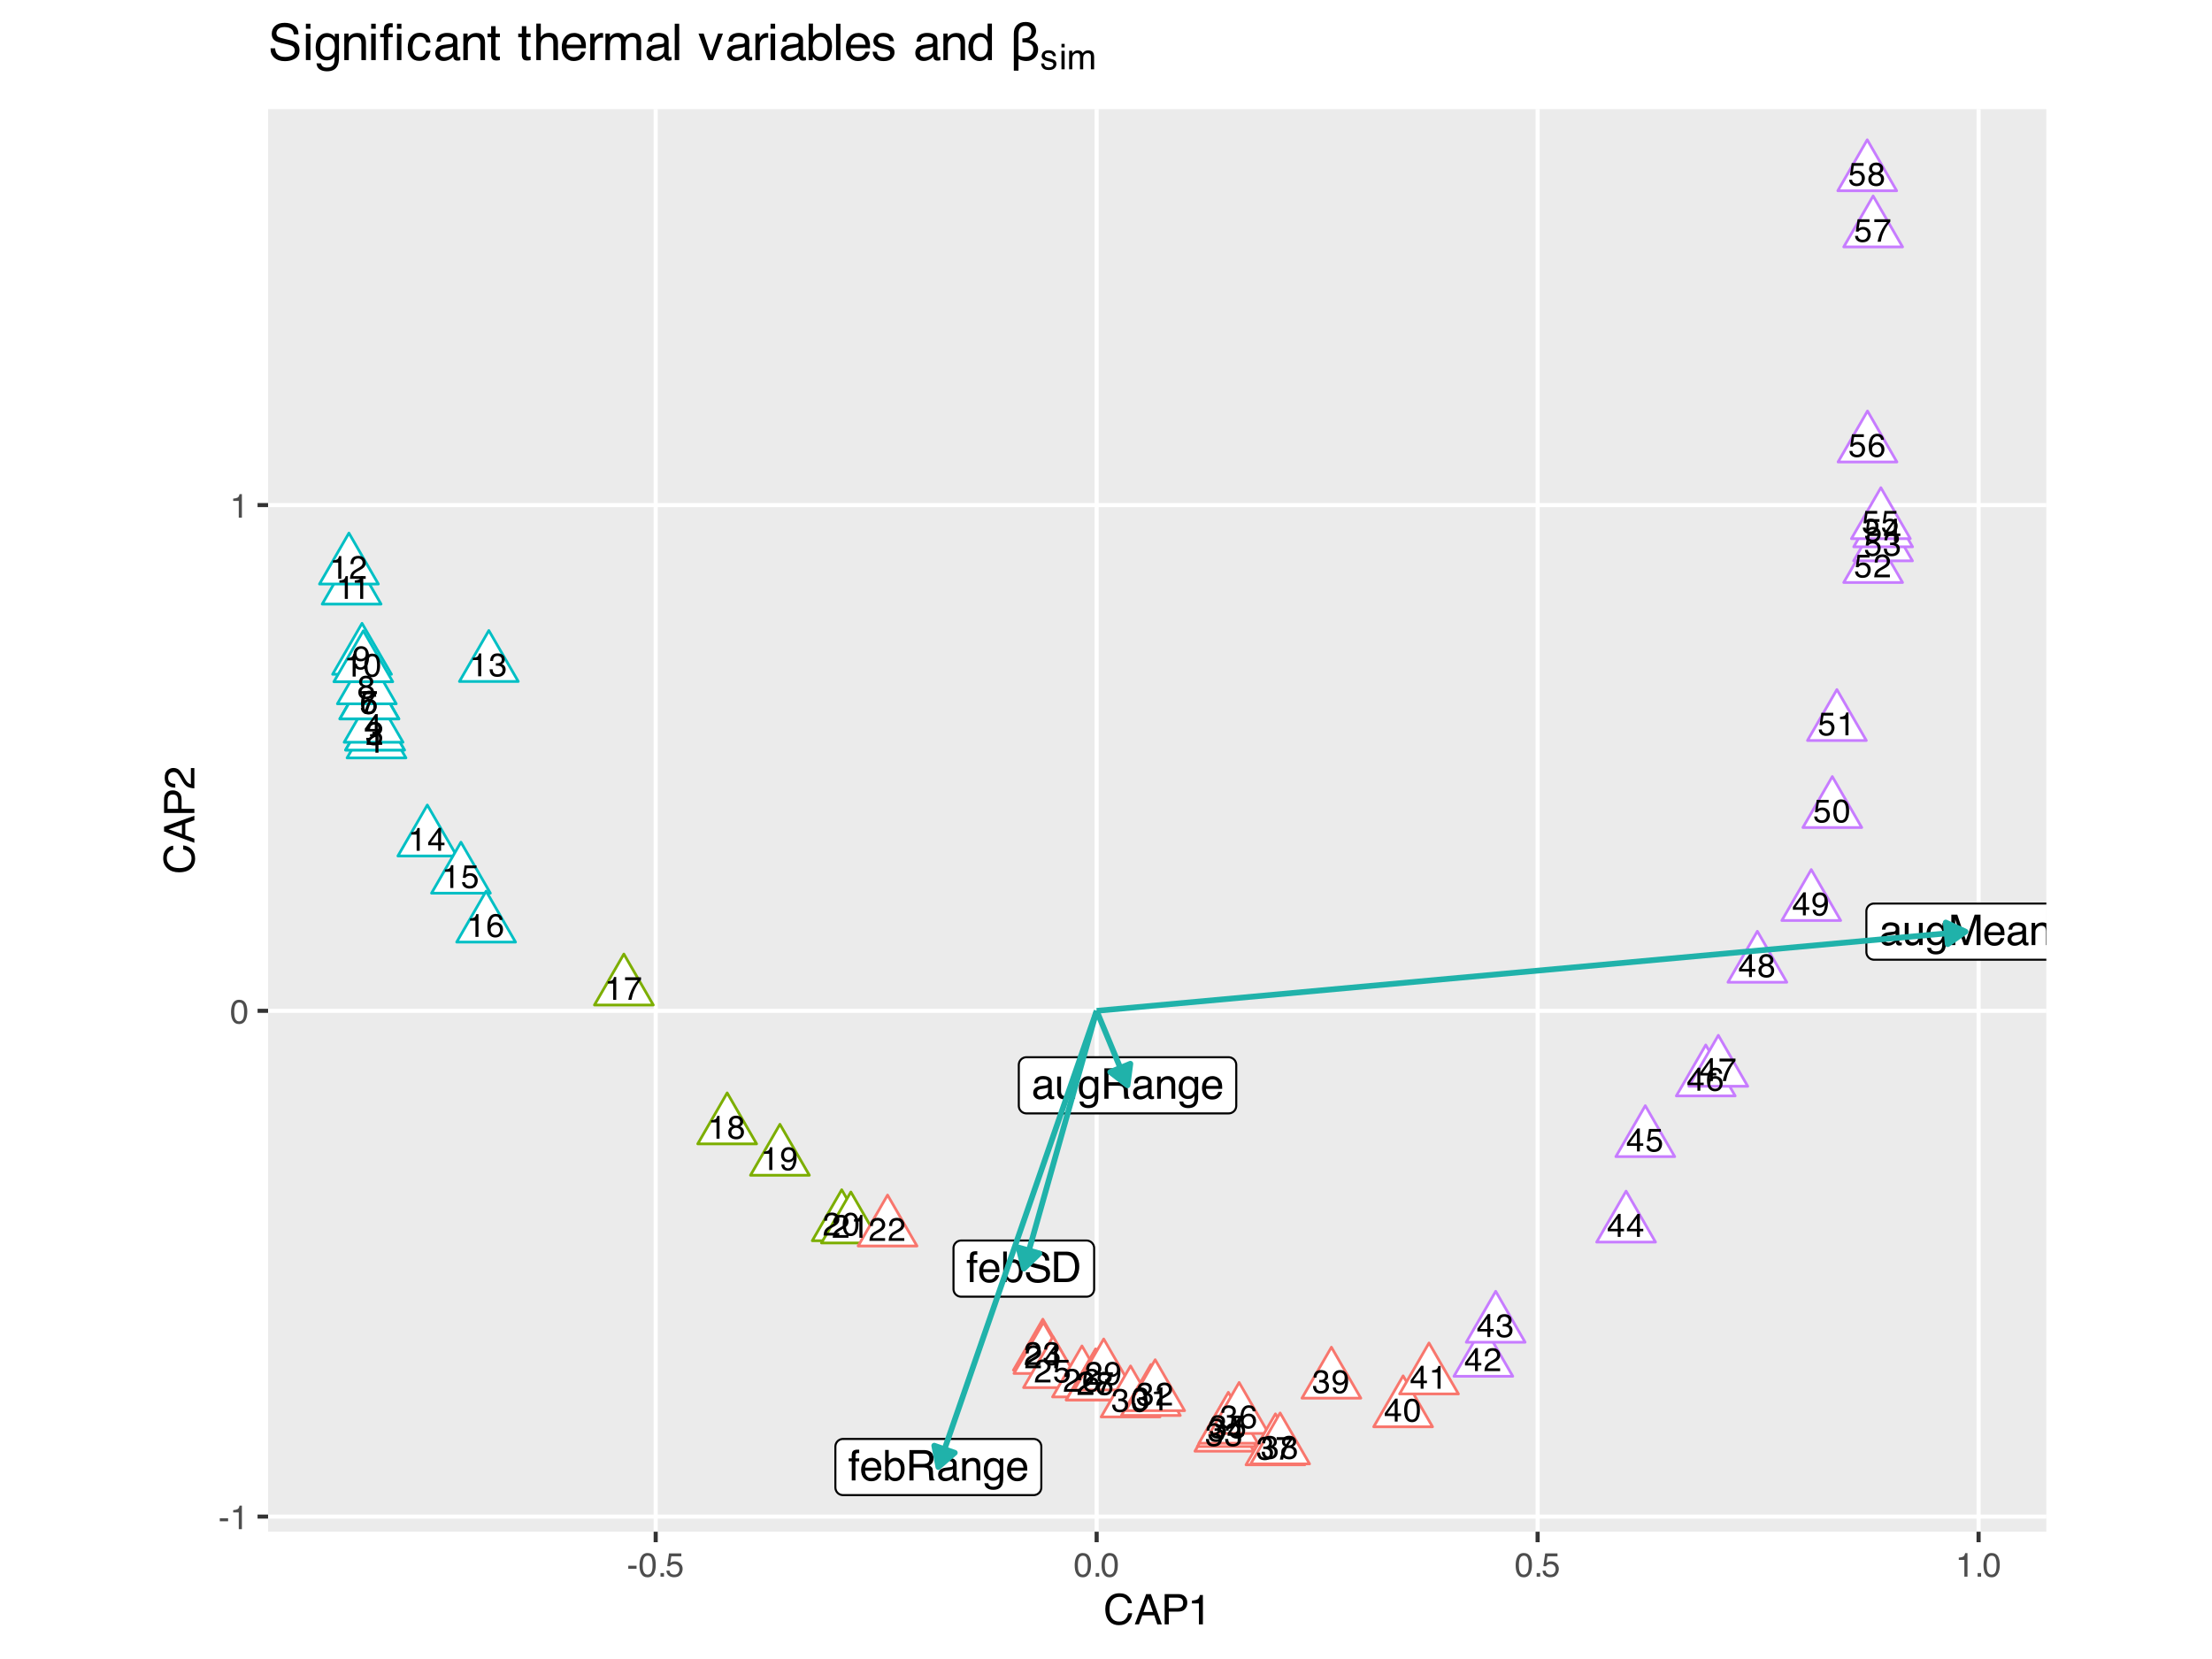 <?xml version="1.0" encoding="UTF-8"?>
<svg xmlns="http://www.w3.org/2000/svg" xmlns:xlink="http://www.w3.org/1999/xlink" width="576" height="432" viewBox="0 0 576 432">
<defs>
<g>
<g id="glyph-0-0">
<path d="M 0.281 0 L 0.281 -6.125 L 5.125 -6.125 L 5.125 0 Z M 4.359 -0.766 L 4.359 -5.359 L 1.047 -5.359 L 1.047 -0.766 Z M 4.359 -0.766 "/>
</g>
<g id="glyph-0-1">
<path d="M 0.812 -4.219 L 0.812 -4.797 C 1.352 -4.848 1.727 -4.938 1.938 -5.062 C 2.156 -5.188 2.316 -5.477 2.422 -5.938 L 3.016 -5.938 L 3.016 0 L 2.219 0 L 2.219 -4.219 Z M 0.812 -4.219 "/>
</g>
<g id="glyph-0-2">
<path d="M 0.266 0 C 0.297 -0.508 0.398 -0.953 0.578 -1.328 C 0.766 -1.711 1.129 -2.062 1.672 -2.375 L 2.469 -2.844 C 2.82 -3.051 3.07 -3.227 3.219 -3.375 C 3.445 -3.602 3.562 -3.867 3.562 -4.172 C 3.562 -4.516 3.457 -4.785 3.25 -4.984 C 3.039 -5.191 2.766 -5.297 2.422 -5.297 C 1.898 -5.297 1.539 -5.102 1.344 -4.719 C 1.238 -4.508 1.18 -4.219 1.172 -3.844 L 0.406 -3.844 C 0.414 -4.363 0.516 -4.789 0.703 -5.125 C 1.023 -5.695 1.598 -5.984 2.422 -5.984 C 3.098 -5.984 3.594 -5.797 3.906 -5.422 C 4.227 -5.055 4.391 -4.648 4.391 -4.203 C 4.391 -3.723 4.223 -3.312 3.891 -2.969 C 3.691 -2.77 3.344 -2.531 2.844 -2.25 L 2.266 -1.938 C 1.992 -1.789 1.781 -1.648 1.625 -1.516 C 1.352 -1.273 1.18 -1.004 1.109 -0.703 L 4.359 -0.703 L 4.359 0 Z M 0.266 0 "/>
</g>
<g id="glyph-0-3">
<path d="M 2.219 0.156 C 1.508 0.156 0.992 -0.035 0.672 -0.422 C 0.359 -0.805 0.203 -1.273 0.203 -1.828 L 0.984 -1.828 C 1.016 -1.441 1.086 -1.16 1.203 -0.984 C 1.398 -0.672 1.75 -0.516 2.25 -0.516 C 2.645 -0.516 2.961 -0.617 3.203 -0.828 C 3.441 -1.047 3.562 -1.32 3.562 -1.656 C 3.562 -2.062 3.438 -2.348 3.188 -2.516 C 2.938 -2.68 2.586 -2.766 2.141 -2.766 C 2.086 -2.766 2.035 -2.758 1.984 -2.75 C 1.93 -2.75 1.879 -2.75 1.828 -2.75 L 1.828 -3.422 C 1.91 -3.41 1.977 -3.398 2.031 -3.391 C 2.082 -3.391 2.141 -3.391 2.203 -3.391 C 2.484 -3.391 2.711 -3.438 2.891 -3.531 C 3.203 -3.688 3.359 -3.961 3.359 -4.359 C 3.359 -4.66 3.254 -4.891 3.047 -5.047 C 2.836 -5.211 2.594 -5.297 2.312 -5.297 C 1.812 -5.297 1.469 -5.129 1.281 -4.797 C 1.164 -4.609 1.102 -4.344 1.094 -4 L 0.359 -4 C 0.359 -4.445 0.445 -4.828 0.625 -5.141 C 0.926 -5.691 1.461 -5.969 2.234 -5.969 C 2.836 -5.969 3.305 -5.832 3.641 -5.562 C 3.973 -5.289 4.141 -4.898 4.141 -4.391 C 4.141 -4.023 4.039 -3.727 3.844 -3.5 C 3.727 -3.352 3.57 -3.242 3.375 -3.172 C 3.688 -3.078 3.93 -2.906 4.109 -2.656 C 4.285 -2.414 4.375 -2.117 4.375 -1.766 C 4.375 -1.191 4.188 -0.727 3.812 -0.375 C 3.438 -0.02 2.906 0.156 2.219 0.156 Z M 2.219 0.156 "/>
</g>
<g id="glyph-0-4">
<path d="M 2.812 -2.109 L 2.812 -4.812 L 0.906 -2.109 Z M 2.828 0 L 2.828 -1.453 L 0.219 -1.453 L 0.219 -2.188 L 2.953 -5.984 L 3.578 -5.984 L 3.578 -2.109 L 4.469 -2.109 L 4.469 -1.453 L 3.578 -1.453 L 3.578 0 Z M 2.828 0 "/>
</g>
<g id="glyph-0-5">
<path d="M 1.047 -1.516 C 1.098 -1.086 1.301 -0.797 1.656 -0.641 C 1.832 -0.555 2.035 -0.516 2.266 -0.516 C 2.711 -0.516 3.039 -0.656 3.25 -0.938 C 3.469 -1.219 3.578 -1.531 3.578 -1.875 C 3.578 -2.289 3.445 -2.613 3.188 -2.844 C 2.938 -3.07 2.633 -3.188 2.281 -3.188 C 2.02 -3.188 1.797 -3.133 1.609 -3.031 C 1.43 -2.926 1.273 -2.785 1.141 -2.609 L 0.484 -2.656 L 0.953 -5.859 L 4.047 -5.859 L 4.047 -5.141 L 1.516 -5.141 L 1.25 -3.484 C 1.395 -3.586 1.531 -3.664 1.656 -3.719 C 1.875 -3.812 2.129 -3.859 2.422 -3.859 C 2.961 -3.859 3.422 -3.68 3.797 -3.328 C 4.18 -2.973 4.375 -2.523 4.375 -1.984 C 4.375 -1.422 4.203 -0.922 3.859 -0.484 C 3.516 -0.055 2.957 0.156 2.188 0.156 C 1.707 0.156 1.281 0.02 0.906 -0.25 C 0.531 -0.531 0.32 -0.953 0.281 -1.516 Z M 1.047 -1.516 "/>
</g>
<g id="glyph-0-6">
<path d="M 2.5 -5.984 C 3.164 -5.984 3.629 -5.812 3.891 -5.469 C 4.148 -5.125 4.281 -4.77 4.281 -4.406 L 3.547 -4.406 C 3.492 -4.633 3.422 -4.816 3.328 -4.953 C 3.148 -5.203 2.875 -5.328 2.5 -5.328 C 2.082 -5.328 1.75 -5.133 1.5 -4.75 C 1.258 -4.363 1.125 -3.812 1.094 -3.094 C 1.27 -3.344 1.488 -3.531 1.75 -3.656 C 1.988 -3.758 2.254 -3.812 2.547 -3.812 C 3.047 -3.812 3.477 -3.648 3.844 -3.328 C 4.219 -3.016 4.406 -2.539 4.406 -1.906 C 4.406 -1.363 4.227 -0.883 3.875 -0.469 C 3.531 -0.051 3.031 0.156 2.375 0.156 C 1.812 0.156 1.328 -0.051 0.922 -0.469 C 0.523 -0.895 0.328 -1.613 0.328 -2.625 C 0.328 -3.363 0.414 -3.988 0.594 -4.5 C 0.938 -5.488 1.57 -5.984 2.5 -5.984 Z M 2.438 -0.516 C 2.832 -0.516 3.129 -0.645 3.328 -0.906 C 3.523 -1.176 3.625 -1.488 3.625 -1.844 C 3.625 -2.156 3.535 -2.445 3.359 -2.719 C 3.18 -3 2.863 -3.141 2.406 -3.141 C 2.082 -3.141 1.797 -3.031 1.547 -2.812 C 1.305 -2.602 1.188 -2.281 1.188 -1.844 C 1.188 -1.469 1.297 -1.148 1.516 -0.891 C 1.742 -0.641 2.051 -0.516 2.438 -0.516 Z M 2.438 -0.516 "/>
</g>
<g id="glyph-0-7">
<path d="M 4.469 -5.859 L 4.469 -5.219 C 4.27 -5.031 4.008 -4.703 3.688 -4.234 C 3.375 -3.773 3.098 -3.281 2.859 -2.75 C 2.609 -2.227 2.422 -1.754 2.297 -1.328 C 2.223 -1.055 2.117 -0.613 1.984 0 L 1.156 0 C 1.352 -1.133 1.77 -2.27 2.406 -3.406 C 2.789 -4.062 3.191 -4.629 3.609 -5.109 L 0.312 -5.109 L 0.312 -5.859 Z M 4.469 -5.859 "/>
</g>
<g id="glyph-0-8">
<path d="M 2.312 -3.469 C 2.645 -3.469 2.906 -3.555 3.094 -3.734 C 3.281 -3.922 3.375 -4.145 3.375 -4.406 C 3.375 -4.625 3.285 -4.828 3.109 -5.016 C 2.93 -5.203 2.66 -5.297 2.297 -5.297 C 1.93 -5.297 1.664 -5.203 1.5 -5.016 C 1.344 -4.828 1.266 -4.609 1.266 -4.359 C 1.266 -4.078 1.367 -3.859 1.578 -3.703 C 1.785 -3.547 2.031 -3.469 2.312 -3.469 Z M 2.359 -0.516 C 2.711 -0.516 3.004 -0.609 3.234 -0.797 C 3.461 -0.984 3.578 -1.266 3.578 -1.641 C 3.578 -2.023 3.457 -2.316 3.219 -2.516 C 2.977 -2.711 2.676 -2.812 2.312 -2.812 C 1.957 -2.812 1.664 -2.707 1.438 -2.5 C 1.207 -2.301 1.094 -2.02 1.094 -1.656 C 1.094 -1.344 1.195 -1.07 1.406 -0.844 C 1.613 -0.625 1.93 -0.516 2.359 -0.516 Z M 1.297 -3.172 C 1.086 -3.266 0.926 -3.367 0.812 -3.484 C 0.594 -3.711 0.484 -4.004 0.484 -4.359 C 0.484 -4.805 0.645 -5.188 0.969 -5.5 C 1.289 -5.82 1.75 -5.984 2.344 -5.984 C 2.906 -5.984 3.348 -5.832 3.672 -5.531 C 4.004 -5.227 4.172 -4.875 4.172 -4.469 C 4.172 -4.102 4.078 -3.801 3.891 -3.562 C 3.785 -3.438 3.617 -3.312 3.391 -3.188 C 3.641 -3.07 3.836 -2.941 3.984 -2.797 C 4.242 -2.516 4.375 -2.156 4.375 -1.719 C 4.375 -1.188 4.195 -0.738 3.844 -0.375 C 3.488 -0.008 2.988 0.172 2.344 0.172 C 1.77 0.172 1.281 0.016 0.875 -0.297 C 0.477 -0.617 0.281 -1.078 0.281 -1.672 C 0.281 -2.023 0.363 -2.328 0.531 -2.578 C 0.707 -2.836 0.961 -3.035 1.297 -3.172 Z M 1.297 -3.172 "/>
</g>
<g id="glyph-0-9">
<path d="M 1.141 -1.438 C 1.16 -1.031 1.316 -0.742 1.609 -0.578 C 1.766 -0.492 1.938 -0.453 2.125 -0.453 C 2.488 -0.453 2.797 -0.602 3.047 -0.906 C 3.297 -1.207 3.473 -1.812 3.578 -2.719 C 3.41 -2.457 3.203 -2.273 2.953 -2.172 C 2.711 -2.066 2.453 -2.016 2.172 -2.016 C 1.598 -2.016 1.141 -2.191 0.797 -2.547 C 0.461 -2.898 0.297 -3.359 0.297 -3.922 C 0.297 -4.461 0.461 -4.938 0.797 -5.344 C 1.129 -5.758 1.617 -5.969 2.266 -5.969 C 3.129 -5.969 3.727 -5.578 4.062 -4.797 C 4.25 -4.367 4.344 -3.832 4.344 -3.188 C 4.344 -2.457 4.227 -1.805 4 -1.234 C 3.645 -0.297 3.031 0.172 2.156 0.172 C 1.57 0.172 1.129 0.02 0.828 -0.281 C 0.523 -0.594 0.375 -0.977 0.375 -1.438 Z M 2.266 -2.672 C 2.566 -2.672 2.836 -2.766 3.078 -2.953 C 3.328 -3.148 3.453 -3.492 3.453 -3.984 C 3.453 -4.422 3.344 -4.75 3.125 -4.969 C 2.906 -5.188 2.625 -5.297 2.281 -5.297 C 1.914 -5.297 1.625 -5.172 1.406 -4.922 C 1.188 -4.672 1.078 -4.344 1.078 -3.938 C 1.078 -3.551 1.172 -3.242 1.359 -3.016 C 1.555 -2.785 1.859 -2.672 2.266 -2.672 Z M 2.266 -2.672 "/>
</g>
<g id="glyph-0-10">
<path d="M 2.312 -5.969 C 3.082 -5.969 3.641 -5.648 3.984 -5.016 C 4.242 -4.523 4.375 -3.848 4.375 -2.984 C 4.375 -2.18 4.254 -1.516 4.016 -0.984 C 3.672 -0.223 3.098 0.156 2.297 0.156 C 1.586 0.156 1.055 -0.148 0.703 -0.766 C 0.41 -1.285 0.266 -1.984 0.266 -2.859 C 0.266 -3.535 0.352 -4.117 0.531 -4.609 C 0.852 -5.516 1.445 -5.969 2.312 -5.969 Z M 2.297 -0.516 C 2.68 -0.516 2.988 -0.688 3.219 -1.031 C 3.457 -1.375 3.578 -2.02 3.578 -2.969 C 3.578 -3.645 3.492 -4.203 3.328 -4.641 C 3.16 -5.078 2.836 -5.297 2.359 -5.297 C 1.91 -5.297 1.582 -5.086 1.375 -4.672 C 1.176 -4.254 1.078 -3.641 1.078 -2.828 C 1.078 -2.223 1.145 -1.734 1.281 -1.359 C 1.477 -0.797 1.816 -0.516 2.297 -0.516 Z M 2.297 -0.516 "/>
</g>
<g id="glyph-1-0">
<path d="M 0.359 0 L 0.359 -7.922 L 6.641 -7.922 L 6.641 0 Z M 5.656 -1 L 5.656 -6.938 L 1.344 -6.938 L 1.344 -1 Z M 5.656 -1 "/>
</g>
<g id="glyph-1-1">
<path d="M 0.953 -6.656 C 0.961 -7.062 1.035 -7.359 1.172 -7.547 C 1.391 -7.867 1.82 -8.031 2.469 -8.031 C 2.531 -8.031 2.594 -8.031 2.656 -8.031 C 2.727 -8.031 2.805 -8.023 2.891 -8.016 L 2.891 -7.125 C 2.785 -7.133 2.707 -7.141 2.656 -7.141 C 2.613 -7.141 2.578 -7.141 2.547 -7.141 C 2.242 -7.141 2.062 -7.062 2 -6.906 C 1.945 -6.758 1.922 -6.375 1.922 -5.75 L 2.891 -5.75 L 2.891 -4.984 L 1.922 -4.984 L 1.922 0 L 0.953 0 L 0.953 -4.984 L 0.156 -4.984 L 0.156 -5.75 L 0.953 -5.75 Z M 0.953 -6.656 "/>
</g>
<g id="glyph-1-2">
<path d="M 3.125 -5.906 C 3.531 -5.906 3.926 -5.805 4.312 -5.609 C 4.695 -5.422 4.988 -5.176 5.188 -4.875 C 5.383 -4.582 5.516 -4.238 5.578 -3.844 C 5.629 -3.582 5.656 -3.16 5.656 -2.578 L 1.422 -2.578 C 1.441 -1.992 1.582 -1.523 1.844 -1.172 C 2.102 -0.816 2.504 -0.641 3.047 -0.641 C 3.555 -0.641 3.961 -0.805 4.266 -1.141 C 4.43 -1.328 4.551 -1.551 4.625 -1.812 L 5.578 -1.812 C 5.555 -1.602 5.473 -1.367 5.328 -1.109 C 5.191 -0.848 5.035 -0.633 4.859 -0.469 C 4.555 -0.176 4.191 0.02 3.766 0.125 C 3.523 0.176 3.258 0.203 2.969 0.203 C 2.25 0.203 1.641 -0.055 1.141 -0.578 C 0.641 -1.098 0.391 -1.832 0.391 -2.781 C 0.391 -3.707 0.641 -4.457 1.141 -5.031 C 1.648 -5.613 2.312 -5.906 3.125 -5.906 Z M 4.672 -3.344 C 4.629 -3.77 4.535 -4.109 4.391 -4.359 C 4.117 -4.828 3.676 -5.062 3.062 -5.062 C 2.613 -5.062 2.238 -4.898 1.938 -4.578 C 1.633 -4.254 1.473 -3.844 1.453 -3.344 Z M 3.031 -5.922 Z M 3.031 -5.922 "/>
</g>
<g id="glyph-1-3">
<path d="M 0.641 -7.953 L 1.578 -7.953 L 1.578 -5.078 C 1.797 -5.348 2.051 -5.555 2.344 -5.703 C 2.633 -5.848 2.953 -5.922 3.297 -5.922 C 4.016 -5.922 4.598 -5.672 5.047 -5.172 C 5.492 -4.68 5.719 -3.957 5.719 -3 C 5.719 -2.082 5.492 -1.32 5.047 -0.719 C 4.609 -0.113 4 0.188 3.219 0.188 C 2.781 0.188 2.41 0.078 2.109 -0.141 C 1.93 -0.266 1.738 -0.461 1.531 -0.734 L 1.531 0 L 0.641 0 Z M 3.156 -0.672 C 3.688 -0.672 4.082 -0.879 4.344 -1.297 C 4.602 -1.711 4.734 -2.266 4.734 -2.953 C 4.734 -3.555 4.602 -4.055 4.344 -4.453 C 4.082 -4.859 3.695 -5.062 3.188 -5.062 C 2.75 -5.062 2.363 -4.895 2.031 -4.562 C 1.695 -4.238 1.531 -3.703 1.531 -2.953 C 1.531 -2.41 1.598 -1.969 1.734 -1.625 C 1.984 -0.988 2.457 -0.672 3.156 -0.672 Z M 3.156 -0.672 "/>
</g>
<g id="glyph-1-4">
<path d="M 4.531 -4.297 C 5.031 -4.297 5.426 -4.395 5.719 -4.594 C 6.008 -4.789 6.156 -5.156 6.156 -5.688 C 6.156 -6.25 5.953 -6.633 5.547 -6.844 C 5.328 -6.945 5.035 -7 4.672 -7 L 2.047 -7 L 2.047 -4.297 Z M 0.969 -7.922 L 4.641 -7.922 C 5.242 -7.922 5.742 -7.832 6.141 -7.656 C 6.879 -7.32 7.25 -6.695 7.25 -5.781 C 7.25 -5.312 7.148 -4.926 6.953 -4.625 C 6.754 -4.32 6.484 -4.078 6.141 -3.891 C 6.441 -3.766 6.672 -3.598 6.828 -3.391 C 6.984 -3.191 7.07 -2.863 7.094 -2.406 L 7.125 -1.344 C 7.133 -1.039 7.16 -0.812 7.203 -0.656 C 7.266 -0.406 7.379 -0.242 7.547 -0.172 L 7.547 0 L 6.234 0 C 6.203 -0.07 6.172 -0.16 6.141 -0.266 C 6.117 -0.367 6.102 -0.578 6.094 -0.891 L 6.031 -2.219 C 6.008 -2.727 5.816 -3.07 5.453 -3.25 C 5.242 -3.344 4.922 -3.391 4.484 -3.391 L 2.047 -3.391 L 2.047 0 L 0.969 0 Z M 0.969 -7.922 "/>
</g>
<g id="glyph-1-5">
<path d="M 1.453 -1.531 C 1.453 -1.25 1.555 -1.023 1.766 -0.859 C 1.973 -0.703 2.211 -0.625 2.484 -0.625 C 2.828 -0.625 3.16 -0.707 3.484 -0.875 C 4.023 -1.133 4.297 -1.562 4.297 -2.156 L 4.297 -2.938 C 4.172 -2.863 4.016 -2.801 3.828 -2.75 C 3.641 -2.695 3.457 -2.66 3.281 -2.641 L 2.703 -2.562 C 2.348 -2.52 2.082 -2.445 1.906 -2.344 C 1.602 -2.176 1.453 -1.906 1.453 -1.531 Z M 3.812 -3.5 C 4.031 -3.531 4.176 -3.625 4.25 -3.781 C 4.301 -3.863 4.328 -3.988 4.328 -4.156 C 4.328 -4.488 4.207 -4.727 3.969 -4.875 C 3.727 -5.02 3.391 -5.094 2.953 -5.094 C 2.453 -5.094 2.094 -4.957 1.875 -4.688 C 1.758 -4.531 1.68 -4.305 1.641 -4.016 L 0.734 -4.016 C 0.754 -4.723 0.984 -5.219 1.422 -5.5 C 1.867 -5.781 2.391 -5.922 2.984 -5.922 C 3.66 -5.922 4.211 -5.789 4.641 -5.531 C 5.055 -5.27 5.266 -4.867 5.266 -4.328 L 5.266 -1 C 5.266 -0.895 5.285 -0.812 5.328 -0.75 C 5.367 -0.688 5.457 -0.656 5.594 -0.656 C 5.633 -0.656 5.68 -0.656 5.734 -0.656 C 5.785 -0.664 5.844 -0.676 5.906 -0.688 L 5.906 0.031 C 5.758 0.07 5.645 0.098 5.562 0.109 C 5.477 0.117 5.367 0.125 5.234 0.125 C 4.898 0.125 4.66 0.004 4.516 -0.234 C 4.43 -0.359 4.375 -0.535 4.344 -0.766 C 4.145 -0.504 3.859 -0.281 3.484 -0.094 C 3.117 0.094 2.711 0.188 2.266 0.188 C 1.734 0.188 1.297 0.023 0.953 -0.297 C 0.609 -0.617 0.438 -1.023 0.438 -1.516 C 0.438 -2.047 0.602 -2.457 0.938 -2.75 C 1.281 -3.051 1.723 -3.238 2.266 -3.312 Z M 3 -5.922 Z M 3 -5.922 "/>
</g>
<g id="glyph-1-6">
<path d="M 0.719 -5.781 L 1.641 -5.781 L 1.641 -4.953 C 1.91 -5.297 2.195 -5.539 2.5 -5.688 C 2.812 -5.832 3.148 -5.906 3.516 -5.906 C 4.336 -5.906 4.895 -5.617 5.188 -5.047 C 5.344 -4.734 5.422 -4.285 5.422 -3.703 L 5.422 0 L 4.438 0 L 4.438 -3.641 C 4.438 -3.992 4.383 -4.281 4.281 -4.5 C 4.102 -4.852 3.789 -5.031 3.344 -5.031 C 3.113 -5.031 2.922 -5.008 2.766 -4.969 C 2.504 -4.883 2.273 -4.723 2.078 -4.484 C 1.91 -4.297 1.801 -4.098 1.75 -3.891 C 1.707 -3.691 1.688 -3.406 1.688 -3.031 L 1.688 0 L 0.719 0 Z M 3 -5.922 Z M 3 -5.922 "/>
</g>
<g id="glyph-1-7">
<path d="M 2.75 -5.875 C 3.207 -5.875 3.602 -5.766 3.938 -5.547 C 4.125 -5.422 4.312 -5.238 4.5 -5 L 4.5 -5.719 L 5.391 -5.719 L 5.391 -0.469 C 5.391 0.258 5.285 0.836 5.078 1.266 C 4.672 2.047 3.906 2.438 2.781 2.438 C 2.164 2.438 1.645 2.297 1.219 2.016 C 0.789 1.742 0.551 1.312 0.5 0.719 L 1.5 0.719 C 1.539 0.977 1.633 1.176 1.781 1.312 C 2 1.531 2.344 1.641 2.812 1.641 C 3.551 1.641 4.035 1.379 4.266 0.859 C 4.41 0.547 4.473 -0.004 4.453 -0.797 C 4.266 -0.504 4.031 -0.285 3.75 -0.141 C 3.477 -0.004 3.117 0.062 2.672 0.062 C 2.047 0.062 1.5 -0.156 1.031 -0.594 C 0.562 -1.039 0.328 -1.773 0.328 -2.797 C 0.328 -3.766 0.562 -4.52 1.031 -5.062 C 1.508 -5.602 2.082 -5.875 2.75 -5.875 Z M 4.5 -2.906 C 4.5 -3.625 4.348 -4.156 4.047 -4.5 C 3.754 -4.844 3.379 -5.016 2.922 -5.016 C 2.242 -5.016 1.781 -4.695 1.531 -4.062 C 1.395 -3.719 1.328 -3.27 1.328 -2.719 C 1.328 -2.07 1.457 -1.578 1.719 -1.234 C 1.988 -0.891 2.344 -0.719 2.781 -0.719 C 3.477 -0.719 3.973 -1.035 4.266 -1.672 C 4.422 -2.023 4.5 -2.438 4.5 -2.906 Z M 2.859 -5.922 Z M 2.859 -5.922 "/>
</g>
<g id="glyph-1-8">
<path d="M 1.547 -2.562 C 1.566 -2.102 1.672 -1.738 1.859 -1.469 C 2.211 -0.938 2.844 -0.672 3.75 -0.672 C 4.145 -0.672 4.508 -0.727 4.844 -0.844 C 5.477 -1.07 5.797 -1.473 5.797 -2.047 C 5.797 -2.473 5.664 -2.781 5.406 -2.969 C 5.125 -3.145 4.691 -3.301 4.109 -3.438 L 3.047 -3.672 C 2.336 -3.836 1.836 -4.016 1.547 -4.203 C 1.047 -4.535 0.797 -5.031 0.797 -5.688 C 0.797 -6.395 1.039 -6.977 1.531 -7.438 C 2.031 -7.895 2.727 -8.125 3.625 -8.125 C 4.457 -8.125 5.164 -7.922 5.75 -7.516 C 6.332 -7.117 6.625 -6.477 6.625 -5.594 L 5.609 -5.594 C 5.555 -6.02 5.441 -6.348 5.266 -6.578 C 4.941 -6.992 4.383 -7.203 3.594 -7.203 C 2.969 -7.203 2.516 -7.066 2.234 -6.797 C 1.953 -6.523 1.812 -6.219 1.812 -5.875 C 1.812 -5.477 1.973 -5.191 2.297 -5.016 C 2.516 -4.898 3 -4.754 3.75 -4.578 L 4.859 -4.328 C 5.391 -4.203 5.801 -4.035 6.094 -3.828 C 6.594 -3.461 6.844 -2.926 6.844 -2.219 C 6.844 -1.344 6.523 -0.711 5.891 -0.328 C 5.254 0.047 4.516 0.234 3.672 0.234 C 2.68 0.234 1.91 -0.016 1.359 -0.516 C 0.797 -1.016 0.52 -1.695 0.531 -2.562 Z M 3.719 -8.141 Z M 3.719 -8.141 "/>
</g>
<g id="glyph-1-9">
<path d="M 3.891 -0.922 C 4.242 -0.922 4.539 -0.957 4.781 -1.031 C 5.195 -1.164 5.535 -1.438 5.797 -1.844 C 6.016 -2.156 6.172 -2.562 6.266 -3.062 C 6.316 -3.363 6.344 -3.645 6.344 -3.906 C 6.344 -4.883 6.145 -5.645 5.75 -6.188 C 5.363 -6.727 4.738 -7 3.875 -7 L 1.969 -7 L 1.969 -0.922 Z M 0.891 -7.922 L 4.094 -7.922 C 5.188 -7.922 6.035 -7.535 6.641 -6.766 C 7.172 -6.066 7.438 -5.172 7.438 -4.078 C 7.438 -3.242 7.281 -2.484 6.969 -1.797 C 6.406 -0.598 5.445 0 4.094 0 L 0.891 0 Z M 0.891 -7.922 "/>
</g>
<g id="glyph-1-10">
<path d="M 1.688 -5.781 L 1.688 -1.938 C 1.688 -1.645 1.734 -1.406 1.828 -1.219 C 1.992 -0.875 2.312 -0.703 2.781 -0.703 C 3.457 -0.703 3.922 -1.004 4.172 -1.609 C 4.305 -1.93 4.375 -2.375 4.375 -2.938 L 4.375 -5.781 L 5.344 -5.781 L 5.344 0 L 4.422 0 L 4.438 -0.859 C 4.312 -0.629 4.156 -0.441 3.969 -0.297 C 3.594 0.004 3.141 0.156 2.609 0.156 C 1.785 0.156 1.227 -0.117 0.938 -0.672 C 0.77 -0.961 0.688 -1.352 0.688 -1.844 L 0.688 -5.781 Z M 3.016 -5.922 Z M 3.016 -5.922 "/>
</g>
<g id="glyph-1-11">
<path d="M 0.812 -7.922 L 2.359 -7.922 L 4.625 -1.219 L 6.891 -7.922 L 8.406 -7.922 L 8.406 0 L 7.391 0 L 7.391 -4.672 C 7.391 -4.836 7.391 -5.109 7.391 -5.484 C 7.398 -5.859 7.406 -6.258 7.406 -6.688 L 5.156 0 L 4.094 0 L 1.812 -6.688 L 1.812 -6.438 C 1.812 -6.25 1.816 -5.953 1.828 -5.547 C 1.836 -5.148 1.844 -4.859 1.844 -4.672 L 1.844 0 L 0.812 0 Z M 0.812 -7.922 "/>
</g>
<g id="glyph-2-0">
<path d="M 0.281 0 L 0.281 -6.312 L 5.297 -6.312 L 5.297 0 Z M 4.5 -0.797 L 4.5 -5.516 L 1.078 -5.516 L 1.078 -0.797 Z M 4.5 -0.797 "/>
</g>
<g id="glyph-2-1">
<path d="M 0.359 -2.844 L 2.516 -2.844 L 2.516 -2.047 L 0.359 -2.047 Z M 0.359 -2.844 "/>
</g>
<g id="glyph-2-2">
<path d="M 0.844 -4.359 L 0.844 -4.953 C 1.395 -5.004 1.781 -5.094 2 -5.219 C 2.227 -5.344 2.395 -5.645 2.5 -6.125 L 3.109 -6.125 L 3.109 0 L 2.297 0 L 2.297 -4.359 Z M 0.844 -4.359 "/>
</g>
<g id="glyph-2-3">
<path d="M 2.375 -6.156 C 3.176 -6.156 3.754 -5.828 4.109 -5.172 C 4.379 -4.66 4.516 -3.961 4.516 -3.078 C 4.516 -2.242 4.391 -1.555 4.141 -1.016 C 3.785 -0.223 3.195 0.172 2.375 0.172 C 1.633 0.172 1.082 -0.148 0.719 -0.797 C 0.426 -1.328 0.281 -2.047 0.281 -2.953 C 0.281 -3.648 0.367 -4.25 0.547 -4.75 C 0.879 -5.688 1.488 -6.156 2.375 -6.156 Z M 2.375 -0.531 C 2.77 -0.531 3.086 -0.707 3.328 -1.062 C 3.566 -1.426 3.688 -2.086 3.688 -3.047 C 3.688 -3.754 3.598 -4.332 3.422 -4.781 C 3.254 -5.227 2.922 -5.453 2.422 -5.453 C 1.973 -5.453 1.641 -5.238 1.422 -4.812 C 1.211 -4.383 1.109 -3.754 1.109 -2.922 C 1.109 -2.297 1.176 -1.789 1.312 -1.406 C 1.52 -0.82 1.875 -0.531 2.375 -0.531 Z M 2.375 -0.531 "/>
</g>
<g id="glyph-2-4">
<path d="M 0.75 -0.938 L 1.656 -0.938 L 1.656 0 L 0.75 0 Z M 0.75 -0.938 "/>
</g>
<g id="glyph-2-5">
<path d="M 1.094 -1.562 C 1.133 -1.125 1.336 -0.82 1.703 -0.656 C 1.879 -0.57 2.094 -0.531 2.344 -0.531 C 2.801 -0.531 3.141 -0.676 3.359 -0.969 C 3.578 -1.258 3.688 -1.582 3.688 -1.938 C 3.688 -2.363 3.555 -2.691 3.297 -2.922 C 3.035 -3.16 2.719 -3.281 2.344 -3.281 C 2.082 -3.281 1.852 -3.227 1.656 -3.125 C 1.469 -3.02 1.305 -2.879 1.172 -2.703 L 0.5 -2.734 L 0.969 -6.047 L 4.172 -6.047 L 4.172 -5.297 L 1.562 -5.297 L 1.297 -3.594 C 1.43 -3.695 1.566 -3.773 1.703 -3.828 C 1.93 -3.93 2.195 -3.984 2.5 -3.984 C 3.062 -3.984 3.535 -3.801 3.922 -3.438 C 4.316 -3.07 4.516 -2.609 4.516 -2.047 C 4.516 -1.461 4.332 -0.945 3.969 -0.5 C 3.613 -0.062 3.047 0.156 2.266 0.156 C 1.754 0.156 1.305 0.016 0.922 -0.266 C 0.547 -0.547 0.332 -0.977 0.281 -1.562 Z M 1.094 -1.562 "/>
</g>
<g id="glyph-3-0">
<path d="M 0.359 0 L 0.359 -7.891 L 6.625 -7.891 L 6.625 0 Z M 5.625 -0.984 L 5.625 -6.906 L 1.344 -6.906 L 1.344 -0.984 Z M 5.625 -0.984 "/>
</g>
<g id="glyph-3-1">
<path d="M 4.156 -8.109 C 5.156 -8.109 5.93 -7.844 6.484 -7.312 C 7.035 -6.789 7.344 -6.191 7.406 -5.516 L 6.359 -5.516 C 6.242 -6.023 6.008 -6.426 5.656 -6.719 C 5.301 -7.02 4.805 -7.172 4.172 -7.172 C 3.398 -7.172 2.773 -6.895 2.297 -6.344 C 1.816 -5.801 1.578 -4.969 1.578 -3.844 C 1.578 -2.914 1.789 -2.164 2.219 -1.594 C 2.656 -1.02 3.301 -0.734 4.156 -0.734 C 4.938 -0.734 5.535 -1.035 5.953 -1.641 C 6.172 -1.961 6.332 -2.383 6.438 -2.906 L 7.484 -2.906 C 7.391 -2.07 7.082 -1.375 6.562 -0.812 C 5.938 -0.133 5.086 0.203 4.016 0.203 C 3.098 0.203 2.332 -0.07 1.719 -0.625 C 0.895 -1.363 0.484 -2.5 0.484 -4.031 C 0.484 -5.195 0.789 -6.148 1.406 -6.891 C 2.07 -7.703 2.988 -8.109 4.156 -8.109 Z M 3.953 -8.109 Z M 3.953 -8.109 "/>
</g>
<g id="glyph-3-2">
<path d="M 4.891 -3.234 L 3.688 -6.719 L 2.422 -3.234 Z M 3.125 -7.891 L 4.344 -7.891 L 7.203 0 L 6.031 0 L 5.234 -2.359 L 2.109 -2.359 L 1.25 0 L 0.156 0 Z M 3.125 -7.891 "/>
</g>
<g id="glyph-3-3">
<path d="M 0.938 -7.891 L 4.484 -7.891 C 5.191 -7.891 5.758 -7.691 6.188 -7.297 C 6.613 -6.898 6.828 -6.344 6.828 -5.625 C 6.828 -5.008 6.633 -4.473 6.25 -4.016 C 5.875 -3.555 5.285 -3.328 4.484 -3.328 L 2.016 -3.328 L 2.016 0 L 0.938 0 Z M 5.75 -5.625 C 5.75 -6.207 5.535 -6.602 5.109 -6.812 C 4.867 -6.914 4.547 -6.969 4.141 -6.969 L 2.016 -6.969 L 2.016 -4.234 L 4.141 -4.234 C 4.617 -4.234 5.004 -4.332 5.297 -4.531 C 5.598 -4.738 5.75 -5.102 5.75 -5.625 Z M 5.75 -5.625 "/>
</g>
<g id="glyph-3-4">
<path d="M 1.047 -5.453 L 1.047 -6.188 C 1.742 -6.258 2.227 -6.375 2.5 -6.531 C 2.781 -6.688 2.988 -7.062 3.125 -7.656 L 3.891 -7.656 L 3.891 0 L 2.859 0 L 2.859 -5.453 Z M 1.047 -5.453 "/>
</g>
<g id="glyph-4-0">
<path d="M 0 -0.359 L -7.891 -0.359 L -7.891 -6.625 L 0 -6.625 Z M -0.984 -5.625 L -6.906 -5.625 L -6.906 -1.344 L -0.984 -1.344 Z M -0.984 -5.625 "/>
</g>
<g id="glyph-4-1">
<path d="M -8.109 -4.156 C -8.109 -5.156 -7.844 -5.93 -7.312 -6.484 C -6.789 -7.035 -6.191 -7.344 -5.516 -7.406 L -5.516 -6.359 C -6.023 -6.242 -6.426 -6.008 -6.719 -5.656 C -7.02 -5.301 -7.172 -4.805 -7.172 -4.172 C -7.172 -3.398 -6.895 -2.773 -6.344 -2.297 C -5.801 -1.816 -4.969 -1.578 -3.844 -1.578 C -2.914 -1.578 -2.164 -1.789 -1.594 -2.219 C -1.02 -2.656 -0.734 -3.301 -0.734 -4.156 C -0.734 -4.938 -1.035 -5.535 -1.641 -5.953 C -1.961 -6.172 -2.383 -6.332 -2.906 -6.438 L -2.906 -7.484 C -2.07 -7.391 -1.375 -7.082 -0.812 -6.562 C -0.133 -5.938 0.203 -5.086 0.203 -4.016 C 0.203 -3.098 -0.07 -2.332 -0.625 -1.719 C -1.363 -0.895 -2.5 -0.484 -4.031 -0.484 C -5.195 -0.484 -6.148 -0.789 -6.891 -1.406 C -7.703 -2.07 -8.109 -2.988 -8.109 -4.156 Z M -8.109 -3.953 Z M -8.109 -3.953 "/>
</g>
<g id="glyph-4-2">
<path d="M -3.234 -4.891 L -6.719 -3.688 L -3.234 -2.422 Z M -7.891 -3.125 L -7.891 -4.344 L 0 -7.203 L 0 -6.031 L -2.359 -5.234 L -2.359 -2.109 L 0 -1.25 L 0 -0.156 Z M -7.891 -3.125 "/>
</g>
<g id="glyph-4-3">
<path d="M -7.891 -0.938 L -7.891 -4.484 C -7.891 -5.191 -7.691 -5.758 -7.297 -6.188 C -6.898 -6.613 -6.344 -6.828 -5.625 -6.828 C -5.008 -6.828 -4.473 -6.633 -4.016 -6.25 C -3.555 -5.875 -3.328 -5.285 -3.328 -4.484 L -3.328 -2.016 L 0 -2.016 L 0 -0.938 Z M -5.625 -5.75 C -6.207 -5.75 -6.602 -5.535 -6.812 -5.109 C -6.914 -4.867 -6.969 -4.547 -6.969 -4.141 L -6.969 -2.016 L -4.234 -2.016 L -4.234 -4.141 C -4.234 -4.617 -4.332 -5.004 -4.531 -5.297 C -4.738 -5.598 -5.102 -5.75 -5.625 -5.75 Z M -5.625 -5.75 "/>
</g>
<g id="glyph-4-4">
<path d="M 0 -0.344 C -0.664 -0.375 -1.242 -0.508 -1.734 -0.75 C -2.223 -0.988 -2.664 -1.457 -3.062 -2.156 L -3.656 -3.188 C -3.926 -3.645 -4.156 -3.969 -4.344 -4.156 C -4.645 -4.445 -4.988 -4.594 -5.375 -4.594 C -5.82 -4.594 -6.176 -4.457 -6.438 -4.188 C -6.695 -3.914 -6.828 -3.555 -6.828 -3.109 C -6.828 -2.453 -6.578 -1.992 -6.078 -1.734 C -5.805 -1.598 -5.438 -1.523 -4.969 -1.516 L -4.969 -0.531 C -5.633 -0.539 -6.176 -0.664 -6.594 -0.906 C -7.344 -1.32 -7.719 -2.062 -7.719 -3.125 C -7.719 -4 -7.477 -4.641 -7 -5.047 C -6.531 -5.453 -6.004 -5.656 -5.422 -5.656 C -4.797 -5.656 -4.266 -5.441 -3.828 -5.016 C -3.578 -4.766 -3.27 -4.312 -2.906 -3.656 L -2.5 -2.922 C -2.312 -2.578 -2.129 -2.301 -1.953 -2.094 C -1.641 -1.738 -1.289 -1.516 -0.906 -1.422 L -0.906 -5.625 L 0 -5.625 Z M 0 -0.344 "/>
</g>
<g id="glyph-5-0">
<path d="M 0.422 0 L 0.422 -9.469 L 7.938 -9.469 L 7.938 0 Z M 6.75 -1.188 L 6.75 -8.281 L 1.609 -8.281 L 1.609 -1.188 Z M 6.75 -1.188 "/>
</g>
<g id="glyph-5-1">
<path d="M 1.844 -3.062 C 1.875 -2.52 2 -2.082 2.219 -1.75 C 2.645 -1.125 3.395 -0.812 4.469 -0.812 C 4.957 -0.812 5.398 -0.879 5.797 -1.016 C 6.555 -1.273 6.938 -1.75 6.938 -2.438 C 6.938 -2.957 6.773 -3.328 6.453 -3.547 C 6.129 -3.766 5.617 -3.953 4.922 -4.109 L 3.641 -4.391 C 2.797 -4.586 2.203 -4.797 1.859 -5.016 C 1.254 -5.41 0.953 -6.004 0.953 -6.797 C 0.953 -7.648 1.242 -8.348 1.828 -8.891 C 2.422 -9.43 3.258 -9.703 4.344 -9.703 C 5.332 -9.703 6.172 -9.461 6.859 -8.984 C 7.555 -8.504 7.906 -7.738 7.906 -6.688 L 6.703 -6.688 C 6.641 -7.195 6.504 -7.586 6.297 -7.859 C 5.898 -8.348 5.234 -8.594 4.297 -8.594 C 3.547 -8.594 3.004 -8.43 2.672 -8.109 C 2.336 -7.797 2.172 -7.43 2.172 -7.016 C 2.172 -6.547 2.363 -6.207 2.75 -6 C 3.008 -5.863 3.582 -5.691 4.469 -5.484 L 5.797 -5.172 C 6.441 -5.023 6.938 -4.828 7.281 -4.578 C 7.883 -4.129 8.188 -3.488 8.188 -2.656 C 8.188 -1.602 7.805 -0.848 7.047 -0.391 C 6.285 0.055 5.398 0.281 4.391 0.281 C 3.211 0.281 2.289 -0.02 1.625 -0.625 C 0.957 -1.219 0.629 -2.031 0.641 -3.062 Z M 4.438 -9.734 Z M 4.438 -9.734 "/>
</g>
<g id="glyph-5-2">
<path d="M 0.844 -6.875 L 2.031 -6.875 L 2.031 0 L 0.844 0 Z M 0.844 -9.469 L 2.031 -9.469 L 2.031 -8.156 L 0.844 -8.156 Z M 0.844 -9.469 "/>
</g>
<g id="glyph-5-3">
<path d="M 3.281 -7.031 C 3.82 -7.031 4.297 -6.895 4.703 -6.625 C 4.922 -6.477 5.145 -6.258 5.375 -5.969 L 5.375 -6.844 L 6.453 -6.844 L 6.453 -0.562 C 6.453 0.312 6.32 1.004 6.062 1.516 C 5.582 2.453 4.672 2.922 3.328 2.922 C 2.586 2.922 1.961 2.754 1.453 2.422 C 0.953 2.086 0.672 1.566 0.609 0.859 L 1.781 0.859 C 1.844 1.172 1.957 1.41 2.125 1.578 C 2.383 1.828 2.797 1.953 3.359 1.953 C 4.242 1.953 4.828 1.641 5.109 1.016 C 5.266 0.648 5.336 -0.004 5.328 -0.953 C 5.098 -0.609 4.816 -0.348 4.484 -0.172 C 4.16 -0.004 3.734 0.078 3.203 0.078 C 2.453 0.078 1.797 -0.188 1.234 -0.719 C 0.672 -1.25 0.391 -2.125 0.391 -3.344 C 0.391 -4.5 0.672 -5.398 1.234 -6.047 C 1.805 -6.703 2.488 -7.031 3.281 -7.031 Z M 5.375 -3.484 C 5.375 -4.336 5.195 -4.969 4.844 -5.375 C 4.488 -5.789 4.039 -6 3.5 -6 C 2.688 -6 2.129 -5.617 1.828 -4.859 C 1.66 -4.441 1.578 -3.906 1.578 -3.25 C 1.578 -2.469 1.734 -1.875 2.047 -1.469 C 2.367 -1.062 2.797 -0.859 3.328 -0.859 C 4.16 -0.859 4.75 -1.234 5.094 -1.984 C 5.281 -2.41 5.375 -2.91 5.375 -3.484 Z M 3.422 -7.078 Z M 3.422 -7.078 "/>
</g>
<g id="glyph-5-4">
<path d="M 0.844 -6.906 L 1.953 -6.906 L 1.953 -5.922 C 2.273 -6.328 2.617 -6.617 2.984 -6.797 C 3.359 -6.973 3.766 -7.062 4.203 -7.062 C 5.18 -7.062 5.848 -6.719 6.203 -6.031 C 6.391 -5.656 6.484 -5.117 6.484 -4.422 L 6.484 0 L 5.297 0 L 5.297 -4.359 C 5.297 -4.773 5.234 -5.113 5.109 -5.375 C 4.898 -5.801 4.523 -6.016 3.984 -6.016 C 3.711 -6.016 3.488 -5.988 3.312 -5.938 C 3 -5.844 2.719 -5.648 2.469 -5.359 C 2.281 -5.129 2.156 -4.895 2.094 -4.656 C 2.039 -4.414 2.016 -4.066 2.016 -3.609 L 2.016 0 L 0.844 0 Z M 3.578 -7.078 Z M 3.578 -7.078 "/>
</g>
<g id="glyph-5-5">
<path d="M 1.141 -7.953 C 1.16 -8.43 1.242 -8.785 1.391 -9.016 C 1.66 -9.41 2.18 -9.609 2.953 -9.609 C 3.023 -9.609 3.098 -9.602 3.172 -9.594 C 3.254 -9.594 3.348 -9.586 3.453 -9.578 L 3.453 -8.516 C 3.328 -8.523 3.238 -8.531 3.188 -8.531 C 3.133 -8.539 3.082 -8.547 3.031 -8.547 C 2.688 -8.547 2.477 -8.453 2.406 -8.266 C 2.332 -8.086 2.297 -7.625 2.297 -6.875 L 3.453 -6.875 L 3.453 -5.953 L 2.281 -5.953 L 2.281 0 L 1.141 0 L 1.141 -5.953 L 0.188 -5.953 L 0.188 -6.875 L 1.141 -6.875 Z M 4.562 -8.156 L 4.562 -9.469 L 5.719 -9.469 L 5.719 -8.156 Z M 4.562 -6.875 L 5.719 -6.875 L 5.719 0 L 4.562 0 Z M 4.562 -6.875 "/>
</g>
<g id="glyph-5-6">
<path d="M 3.516 -7.109 C 4.297 -7.109 4.926 -6.914 5.406 -6.531 C 5.895 -6.156 6.191 -5.504 6.297 -4.578 L 5.156 -4.578 C 5.094 -5.004 4.938 -5.359 4.688 -5.641 C 4.445 -5.922 4.055 -6.062 3.516 -6.062 C 2.773 -6.062 2.242 -5.703 1.922 -4.984 C 1.723 -4.516 1.625 -3.938 1.625 -3.25 C 1.625 -2.562 1.77 -1.977 2.062 -1.5 C 2.352 -1.031 2.812 -0.797 3.438 -0.797 C 3.914 -0.797 4.297 -0.941 4.578 -1.234 C 4.859 -1.523 5.051 -1.926 5.156 -2.438 L 6.297 -2.438 C 6.16 -1.52 5.832 -0.848 5.312 -0.422 C 4.801 -0.004 4.145 0.203 3.344 0.203 C 2.438 0.203 1.711 -0.125 1.172 -0.781 C 0.641 -1.445 0.375 -2.273 0.375 -3.266 C 0.375 -4.473 0.664 -5.414 1.25 -6.094 C 1.844 -6.77 2.598 -7.109 3.516 -7.109 Z M 3.328 -7.078 Z M 3.328 -7.078 "/>
</g>
<g id="glyph-5-7">
<path d="M 1.734 -1.844 C 1.734 -1.5 1.852 -1.227 2.094 -1.031 C 2.344 -0.844 2.641 -0.75 2.984 -0.75 C 3.391 -0.75 3.785 -0.844 4.172 -1.031 C 4.805 -1.352 5.125 -1.867 5.125 -2.578 L 5.125 -3.516 C 4.988 -3.422 4.805 -3.344 4.578 -3.281 C 4.359 -3.227 4.141 -3.188 3.922 -3.156 L 3.219 -3.062 C 2.801 -3.008 2.488 -2.922 2.281 -2.797 C 1.914 -2.598 1.734 -2.281 1.734 -1.844 Z M 4.547 -4.188 C 4.816 -4.219 5 -4.328 5.094 -4.516 C 5.133 -4.617 5.156 -4.77 5.156 -4.969 C 5.156 -5.363 5.016 -5.648 4.734 -5.828 C 4.453 -6.004 4.051 -6.094 3.531 -6.094 C 2.926 -6.094 2.5 -5.93 2.25 -5.609 C 2.102 -5.422 2.008 -5.148 1.969 -4.797 L 0.891 -4.797 C 0.91 -5.648 1.188 -6.242 1.719 -6.578 C 2.25 -6.91 2.863 -7.078 3.562 -7.078 C 4.375 -7.078 5.031 -6.922 5.531 -6.609 C 6.039 -6.297 6.297 -5.812 6.297 -5.156 L 6.297 -1.188 C 6.297 -1.062 6.316 -0.961 6.359 -0.891 C 6.41 -0.816 6.516 -0.781 6.672 -0.781 C 6.723 -0.781 6.781 -0.785 6.844 -0.797 C 6.914 -0.805 6.988 -0.816 7.062 -0.828 L 7.062 0.031 C 6.875 0.082 6.734 0.113 6.641 0.125 C 6.547 0.133 6.422 0.141 6.266 0.141 C 5.859 0.141 5.566 0 5.391 -0.281 C 5.297 -0.426 5.227 -0.641 5.188 -0.922 C 4.945 -0.609 4.602 -0.336 4.156 -0.109 C 3.719 0.117 3.234 0.234 2.703 0.234 C 2.066 0.234 1.547 0.039 1.141 -0.344 C 0.734 -0.738 0.531 -1.227 0.531 -1.812 C 0.531 -2.445 0.727 -2.941 1.125 -3.297 C 1.531 -3.648 2.055 -3.867 2.703 -3.953 Z M 3.594 -7.078 Z M 3.594 -7.078 "/>
</g>
<g id="glyph-5-8">
<path d="M 1.078 -8.828 L 2.25 -8.828 L 2.25 -6.906 L 3.359 -6.906 L 3.359 -5.953 L 2.25 -5.953 L 2.25 -1.453 C 2.25 -1.211 2.332 -1.051 2.5 -0.969 C 2.594 -0.914 2.742 -0.891 2.953 -0.891 C 3.004 -0.891 3.062 -0.891 3.125 -0.891 C 3.195 -0.898 3.273 -0.91 3.359 -0.922 L 3.359 0 C 3.223 0.039 3.082 0.066 2.938 0.078 C 2.801 0.098 2.645 0.109 2.469 0.109 C 1.926 0.109 1.555 -0.023 1.359 -0.297 C 1.172 -0.578 1.078 -0.941 1.078 -1.391 L 1.078 -5.953 L 0.141 -5.953 L 0.141 -6.906 L 1.078 -6.906 Z M 1.078 -8.828 "/>
</g>
<g id="glyph-5-9">
</g>
<g id="glyph-5-10">
<path d="M 0.844 -9.5 L 2.016 -9.5 L 2.016 -5.969 C 2.285 -6.312 2.531 -6.555 2.75 -6.703 C 3.125 -6.953 3.594 -7.078 4.156 -7.078 C 5.156 -7.078 5.832 -6.723 6.188 -6.016 C 6.383 -5.641 6.484 -5.109 6.484 -4.422 L 6.484 0 L 5.281 0 L 5.281 -4.359 C 5.281 -4.859 5.219 -5.227 5.094 -5.469 C 4.883 -5.844 4.488 -6.031 3.906 -6.031 C 3.426 -6.031 2.988 -5.863 2.594 -5.531 C 2.207 -5.207 2.016 -4.582 2.016 -3.656 L 2.016 0 L 0.844 0 Z M 0.844 -9.5 "/>
</g>
<g id="glyph-5-11">
<path d="M 3.719 -7.062 C 4.219 -7.062 4.695 -6.945 5.156 -6.719 C 5.613 -6.488 5.961 -6.191 6.203 -5.828 C 6.43 -5.473 6.586 -5.066 6.672 -4.609 C 6.734 -4.285 6.766 -3.773 6.766 -3.078 L 1.703 -3.078 C 1.723 -2.379 1.891 -1.816 2.203 -1.391 C 2.516 -0.973 2.992 -0.766 3.641 -0.766 C 4.242 -0.766 4.727 -0.961 5.094 -1.359 C 5.301 -1.586 5.445 -1.859 5.531 -2.172 L 6.672 -2.172 C 6.641 -1.91 6.539 -1.625 6.375 -1.312 C 6.207 -1 6.016 -0.742 5.797 -0.547 C 5.453 -0.203 5.02 0.023 4.5 0.141 C 4.219 0.211 3.898 0.25 3.547 0.25 C 2.68 0.25 1.953 -0.062 1.359 -0.688 C 0.766 -1.312 0.469 -2.188 0.469 -3.312 C 0.469 -4.426 0.766 -5.328 1.359 -6.016 C 1.961 -6.711 2.75 -7.062 3.719 -7.062 Z M 5.578 -4 C 5.523 -4.5 5.414 -4.898 5.25 -5.203 C 4.926 -5.766 4.395 -6.047 3.656 -6.047 C 3.125 -6.047 2.676 -5.852 2.312 -5.469 C 1.945 -5.082 1.754 -4.594 1.734 -4 Z M 3.609 -7.078 Z M 3.609 -7.078 "/>
</g>
<g id="glyph-5-12">
<path d="M 0.891 -6.906 L 1.984 -6.906 L 1.984 -5.719 C 2.078 -5.945 2.297 -6.227 2.641 -6.562 C 2.992 -6.895 3.406 -7.062 3.875 -7.062 C 3.895 -7.062 3.93 -7.055 3.984 -7.047 C 4.035 -7.047 4.117 -7.039 4.234 -7.031 L 4.234 -5.797 C 4.172 -5.816 4.109 -5.828 4.047 -5.828 C 3.992 -5.828 3.93 -5.828 3.859 -5.828 C 3.273 -5.828 2.828 -5.641 2.516 -5.266 C 2.203 -4.891 2.047 -4.457 2.047 -3.969 L 2.047 0 L 0.891 0 Z M 0.891 -6.906 "/>
</g>
<g id="glyph-5-13">
<path d="M 0.844 -6.906 L 2 -6.906 L 2 -5.922 C 2.27 -6.266 2.52 -6.516 2.75 -6.672 C 3.125 -6.93 3.555 -7.062 4.047 -7.062 C 4.598 -7.062 5.039 -6.926 5.375 -6.656 C 5.562 -6.5 5.734 -6.27 5.891 -5.969 C 6.148 -6.344 6.453 -6.617 6.797 -6.797 C 7.148 -6.973 7.539 -7.062 7.969 -7.062 C 8.906 -7.062 9.539 -6.723 9.875 -6.047 C 10.051 -5.691 10.141 -5.207 10.141 -4.594 L 10.141 0 L 8.938 0 L 8.938 -4.797 C 8.938 -5.254 8.82 -5.566 8.594 -5.734 C 8.363 -5.91 8.082 -6 7.75 -6 C 7.289 -6 6.895 -5.848 6.562 -5.547 C 6.238 -5.242 6.078 -4.734 6.078 -4.016 L 6.078 0 L 4.906 0 L 4.906 -4.5 C 4.906 -4.969 4.848 -5.312 4.734 -5.531 C 4.555 -5.852 4.227 -6.016 3.75 -6.016 C 3.312 -6.016 2.91 -5.844 2.547 -5.5 C 2.191 -5.164 2.016 -4.551 2.016 -3.656 L 2.016 0 L 0.844 0 Z M 0.844 -6.906 "/>
</g>
<g id="glyph-5-14">
<path d="M 0.891 -9.469 L 2.047 -9.469 L 2.047 0 L 0.891 0 Z M 0.891 -9.469 "/>
</g>
<g id="glyph-5-15">
<path d="M 1.422 -6.906 L 3.266 -1.281 L 5.188 -6.906 L 6.453 -6.906 L 3.859 0 L 2.625 0 L 0.078 -6.906 Z M 1.422 -6.906 "/>
</g>
<g id="glyph-5-16">
<path d="M 0.766 -9.5 L 1.891 -9.5 L 1.891 -6.062 C 2.141 -6.395 2.441 -6.645 2.797 -6.812 C 3.148 -6.988 3.535 -7.078 3.953 -7.078 C 4.805 -7.078 5.5 -6.781 6.031 -6.188 C 6.57 -5.602 6.844 -4.734 6.844 -3.578 C 6.844 -2.492 6.578 -1.586 6.047 -0.859 C 5.516 -0.141 4.781 0.219 3.844 0.219 C 3.32 0.219 2.879 0.094 2.516 -0.156 C 2.305 -0.312 2.078 -0.555 1.828 -0.891 L 1.828 0 L 0.766 0 Z M 3.781 -0.812 C 4.406 -0.812 4.875 -1.055 5.188 -1.547 C 5.5 -2.047 5.656 -2.707 5.656 -3.531 C 5.656 -4.25 5.5 -4.848 5.188 -5.328 C 4.875 -5.805 4.414 -6.047 3.812 -6.047 C 3.281 -6.047 2.816 -5.848 2.422 -5.453 C 2.023 -5.066 1.828 -4.426 1.828 -3.531 C 1.828 -2.875 1.906 -2.348 2.062 -1.953 C 2.375 -1.191 2.945 -0.812 3.781 -0.812 Z M 3.781 -0.812 "/>
</g>
<g id="glyph-5-17">
<path d="M 1.547 -2.172 C 1.578 -1.773 1.672 -1.477 1.828 -1.281 C 2.117 -0.906 2.629 -0.719 3.359 -0.719 C 3.785 -0.719 4.16 -0.812 4.484 -1 C 4.816 -1.188 4.984 -1.473 4.984 -1.859 C 4.984 -2.16 4.848 -2.391 4.578 -2.547 C 4.41 -2.641 4.082 -2.75 3.594 -2.875 L 2.672 -3.094 C 2.078 -3.238 1.641 -3.406 1.359 -3.594 C 0.867 -3.906 0.625 -4.336 0.625 -4.891 C 0.625 -5.547 0.859 -6.07 1.328 -6.469 C 1.797 -6.875 2.426 -7.078 3.219 -7.078 C 4.258 -7.078 5.008 -6.773 5.469 -6.172 C 5.758 -5.785 5.898 -5.367 5.891 -4.922 L 4.797 -4.922 C 4.773 -5.18 4.68 -5.422 4.516 -5.641 C 4.254 -5.941 3.797 -6.094 3.141 -6.094 C 2.691 -6.094 2.352 -6.008 2.125 -5.844 C 1.906 -5.676 1.797 -5.453 1.797 -5.172 C 1.797 -4.867 1.945 -4.629 2.25 -4.453 C 2.414 -4.348 2.664 -4.254 3 -4.172 L 3.766 -3.984 C 4.598 -3.785 5.16 -3.586 5.453 -3.391 C 5.898 -3.098 6.125 -2.633 6.125 -2 C 6.125 -1.383 5.891 -0.852 5.422 -0.406 C 4.953 0.039 4.242 0.266 3.297 0.266 C 2.266 0.266 1.535 0.031 1.109 -0.438 C 0.68 -0.906 0.453 -1.484 0.422 -2.172 Z M 3.25 -7.078 Z M 3.25 -7.078 "/>
</g>
<g id="glyph-5-18">
<path d="M 1.578 -3.375 C 1.578 -2.633 1.734 -2.016 2.047 -1.516 C 2.367 -1.016 2.875 -0.766 3.562 -0.766 C 4.102 -0.766 4.547 -0.992 4.891 -1.453 C 5.234 -1.922 5.406 -2.586 5.406 -3.453 C 5.406 -4.316 5.227 -4.957 4.875 -5.375 C 4.52 -5.801 4.078 -6.016 3.547 -6.016 C 2.961 -6.016 2.488 -5.789 2.125 -5.344 C 1.758 -4.895 1.578 -4.238 1.578 -3.375 Z M 3.328 -7.031 C 3.859 -7.031 4.301 -6.914 4.656 -6.688 C 4.863 -6.562 5.098 -6.336 5.359 -6.016 L 5.359 -9.5 L 6.484 -9.5 L 6.484 0 L 5.438 0 L 5.438 -0.953 C 5.164 -0.535 4.844 -0.227 4.469 -0.031 C 4.102 0.156 3.68 0.25 3.203 0.25 C 2.43 0.25 1.766 -0.07 1.203 -0.719 C 0.641 -1.375 0.359 -2.238 0.359 -3.312 C 0.359 -4.312 0.613 -5.18 1.125 -5.922 C 1.645 -6.66 2.379 -7.031 3.328 -7.031 Z M 3.328 -7.031 "/>
</g>
<g id="glyph-6-0">
<path d="M 1.656 0 L 1.656 -9.906 L 11.547 -9.906 L 11.547 0 Z M 2.469 -0.828 L 10.734 -0.828 L 10.734 -9.078 L 2.469 -9.078 Z M 2.469 -0.828 "/>
</g>
<g id="glyph-6-1">
<path d="M 7.516 -2.859 C 7.516 -1.992 7.223 -1.273 6.641 -0.703 C 6.066 -0.141 5.336 0.141 4.453 0.141 C 4.117 0.141 3.758 0.094 3.375 0 C 3 -0.094 2.676 -0.227 2.406 -0.406 L 2.406 2.656 L 1.188 2.656 L 1.188 -6.953 C 1.188 -7.91 1.457 -8.66 2 -9.203 C 2.551 -9.754 3.305 -10.031 4.266 -10.031 C 4.648 -10.031 5 -9.984 5.312 -9.891 C 5.633 -9.797 5.926 -9.648 6.188 -9.453 C 6.426 -9.273 6.617 -9.035 6.766 -8.734 C 6.91 -8.441 6.984 -8.098 6.984 -7.703 C 6.984 -7.16 6.832 -6.688 6.531 -6.281 C 6.238 -5.875 5.82 -5.586 5.281 -5.422 L 5.281 -5.312 C 5.957 -5.207 6.5 -4.941 6.906 -4.516 C 7.312 -4.086 7.516 -3.535 7.516 -2.859 Z M 6.266 -2.891 C 6.266 -3.273 6.188 -3.586 6.031 -3.828 C 5.883 -4.066 5.688 -4.254 5.438 -4.391 C 5.188 -4.523 4.906 -4.613 4.594 -4.656 C 4.281 -4.707 3.969 -4.734 3.656 -4.734 L 3.422 -4.734 L 3.422 -5.766 L 3.656 -5.766 C 3.938 -5.766 4.211 -5.797 4.484 -5.859 C 4.766 -5.922 4.988 -6.016 5.156 -6.141 C 5.352 -6.285 5.5 -6.461 5.594 -6.672 C 5.695 -6.891 5.75 -7.18 5.75 -7.547 C 5.75 -8.023 5.598 -8.391 5.297 -8.641 C 5.004 -8.891 4.625 -9.016 4.156 -9.016 C 3.844 -9.016 3.57 -8.957 3.344 -8.844 C 3.125 -8.727 2.941 -8.578 2.797 -8.391 C 2.66 -8.203 2.562 -7.977 2.5 -7.719 C 2.438 -7.469 2.406 -7.211 2.406 -6.953 L 2.406 -1.391 C 2.688 -1.223 2.988 -1.109 3.312 -1.047 C 3.633 -0.984 3.953 -0.953 4.266 -0.953 C 4.898 -0.953 5.391 -1.117 5.734 -1.453 C 6.086 -1.785 6.266 -2.266 6.266 -2.891 Z M 6.266 -2.891 "/>
</g>
<g id="glyph-7-0">
<path d="M 0.297 0 L 0.297 -6.625 L 5.562 -6.625 L 5.562 0 Z M 4.719 -0.828 L 4.719 -5.797 L 1.125 -5.797 L 1.125 -0.828 Z M 4.719 -0.828 "/>
</g>
<g id="glyph-7-1">
<path d="M 1.078 -1.516 C 1.098 -1.242 1.164 -1.035 1.281 -0.891 C 1.488 -0.629 1.844 -0.5 2.344 -0.5 C 2.645 -0.5 2.91 -0.562 3.141 -0.688 C 3.367 -0.82 3.484 -1.023 3.484 -1.297 C 3.484 -1.504 3.391 -1.664 3.203 -1.781 C 3.086 -1.844 2.859 -1.914 2.516 -2 L 1.859 -2.172 C 1.453 -2.273 1.148 -2.391 0.953 -2.516 C 0.609 -2.734 0.438 -3.035 0.438 -3.422 C 0.438 -3.879 0.598 -4.25 0.922 -4.531 C 1.254 -4.812 1.695 -4.953 2.25 -4.953 C 2.977 -4.953 3.504 -4.738 3.828 -4.312 C 4.023 -4.039 4.125 -3.75 4.125 -3.438 L 3.359 -3.438 C 3.336 -3.625 3.27 -3.789 3.156 -3.938 C 2.969 -4.156 2.645 -4.266 2.188 -4.266 C 1.883 -4.266 1.656 -4.203 1.5 -4.078 C 1.344 -3.961 1.266 -3.812 1.266 -3.625 C 1.266 -3.414 1.363 -3.242 1.562 -3.109 C 1.688 -3.035 1.863 -2.973 2.094 -2.922 L 2.641 -2.781 C 3.223 -2.645 3.613 -2.508 3.812 -2.375 C 4.125 -2.164 4.281 -1.836 4.281 -1.391 C 4.281 -0.961 4.117 -0.594 3.797 -0.281 C 3.473 0.031 2.973 0.188 2.297 0.188 C 1.578 0.188 1.066 0.023 0.766 -0.297 C 0.473 -0.629 0.316 -1.035 0.297 -1.516 Z M 2.281 -4.953 Z M 2.281 -4.953 "/>
</g>
<g id="glyph-7-2">
<path d="M 0.594 -4.812 L 1.422 -4.812 L 1.422 0 L 0.594 0 Z M 0.594 -6.625 L 1.422 -6.625 L 1.422 -5.703 L 0.594 -5.703 Z M 0.594 -6.625 "/>
</g>
<g id="glyph-7-3">
<path d="M 0.594 -4.828 L 1.391 -4.828 L 1.391 -4.141 C 1.586 -4.379 1.766 -4.551 1.922 -4.656 C 2.191 -4.844 2.492 -4.938 2.828 -4.938 C 3.211 -4.938 3.523 -4.844 3.766 -4.656 C 3.891 -4.539 4.008 -4.379 4.125 -4.172 C 4.301 -4.43 4.508 -4.625 4.75 -4.75 C 5 -4.875 5.273 -4.938 5.578 -4.938 C 6.223 -4.938 6.664 -4.703 6.906 -4.234 C 7.031 -3.984 7.094 -3.645 7.094 -3.219 L 7.094 0 L 6.25 0 L 6.25 -3.359 C 6.25 -3.68 6.164 -3.898 6 -4.016 C 5.844 -4.141 5.648 -4.203 5.422 -4.203 C 5.098 -4.203 4.82 -4.094 4.594 -3.875 C 4.363 -3.664 4.25 -3.312 4.25 -2.812 L 4.25 0 L 3.422 0 L 3.422 -3.156 C 3.422 -3.477 3.383 -3.719 3.312 -3.875 C 3.188 -4.094 2.957 -4.203 2.625 -4.203 C 2.312 -4.203 2.031 -4.082 1.781 -3.844 C 1.531 -3.613 1.406 -3.188 1.406 -2.562 L 1.406 0 L 0.594 0 Z M 0.594 -4.828 "/>
</g>
</g>
<clipPath id="clip-0">
<path clip-rule="nonzero" d="M 37.66 0 L 538.34 0 L 538.34 432 L 37.66 432 Z M 37.66 0 "/>
</clipPath>
<clipPath id="clip-1">
<path clip-rule="nonzero" d="M 69.809 28.41 L 532.859 28.41 L 532.859 398.852 L 69.809 398.852 Z M 69.809 28.41 "/>
</clipPath>
<clipPath id="clip-2">
<path clip-rule="nonzero" d="M 69.809 394 L 532.859 394 L 532.859 396 L 69.809 396 Z M 69.809 394 "/>
</clipPath>
<clipPath id="clip-3">
<path clip-rule="nonzero" d="M 69.809 262 L 532.859 262 L 532.859 264 L 69.809 264 Z M 69.809 262 "/>
</clipPath>
<clipPath id="clip-4">
<path clip-rule="nonzero" d="M 69.809 130 L 532.859 130 L 532.859 133 L 69.809 133 Z M 69.809 130 "/>
</clipPath>
<clipPath id="clip-5">
<path clip-rule="nonzero" d="M 170 28.41 L 172 28.41 L 172 398.852 L 170 398.852 Z M 170 28.41 "/>
</clipPath>
<clipPath id="clip-6">
<path clip-rule="nonzero" d="M 285 28.41 L 287 28.41 L 287 398.852 L 285 398.852 Z M 285 28.41 "/>
</clipPath>
<clipPath id="clip-7">
<path clip-rule="nonzero" d="M 399 28.41 L 401 28.41 L 401 398.852 L 399 398.852 Z M 399 28.41 "/>
</clipPath>
<clipPath id="clip-8">
<path clip-rule="nonzero" d="M 514 28.41 L 516 28.41 L 516 398.852 L 514 398.852 Z M 514 28.41 "/>
</clipPath>
<clipPath id="clip-9">
<path clip-rule="nonzero" d="M 486 235 L 532.859 235 L 532.859 250 L 486 250 Z M 486 235 "/>
</clipPath>
<clipPath id="clip-10">
<path clip-rule="nonzero" d="M 485 235 L 532.859 235 L 532.859 251 L 485 251 Z M 485 235 "/>
</clipPath>
<clipPath id="clip-11">
<path clip-rule="nonzero" d="M 489 238 L 532.859 238 L 532.859 249 L 489 249 Z M 489 238 "/>
</clipPath>
</defs>
<rect x="-57.6" y="-43.2" width="691.2" height="518.4" fill="rgb(100%, 100%, 100%)" fill-opacity="1"/>
<g clip-path="url(#clip-0)">
<path fill-rule="nonzero" fill="rgb(100%, 100%, 100%)" fill-opacity="1" stroke-width="1.067" stroke-linecap="round" stroke-linejoin="round" stroke="rgb(100%, 100%, 100%)" stroke-opacity="1" stroke-miterlimit="10" d="M 37.66 432 L 538.34 432 L 538.34 0 L 37.66 0 Z M 37.66 432 "/>
</g>
<g clip-path="url(#clip-1)">
<path fill-rule="nonzero" fill="rgb(92.157%, 92.157%, 92.157%)" fill-opacity="1" d="M 69.809 398.848 L 532.859 398.848 L 532.859 28.406 L 69.809 28.406 Z M 69.809 398.848 "/>
</g>
<g clip-path="url(#clip-2)">
<path fill="none" stroke-width="1.067" stroke-linecap="butt" stroke-linejoin="round" stroke="rgb(100%, 100%, 100%)" stroke-opacity="1" stroke-miterlimit="10" d="M 69.809 394.914 L 532.859 394.914 "/>
</g>
<g clip-path="url(#clip-3)">
<path fill="none" stroke-width="1.067" stroke-linecap="butt" stroke-linejoin="round" stroke="rgb(100%, 100%, 100%)" stroke-opacity="1" stroke-miterlimit="10" d="M 69.809 263.215 L 532.859 263.215 "/>
</g>
<g clip-path="url(#clip-4)">
<path fill="none" stroke-width="1.067" stroke-linecap="butt" stroke-linejoin="round" stroke="rgb(100%, 100%, 100%)" stroke-opacity="1" stroke-miterlimit="10" d="M 69.809 131.516 L 532.859 131.516 "/>
</g>
<g clip-path="url(#clip-5)">
<path fill="none" stroke-width="1.067" stroke-linecap="butt" stroke-linejoin="round" stroke="rgb(100%, 100%, 100%)" stroke-opacity="1" stroke-miterlimit="10" d="M 170.742 398.848 L 170.742 28.41 "/>
</g>
<g clip-path="url(#clip-6)">
<path fill="none" stroke-width="1.067" stroke-linecap="butt" stroke-linejoin="round" stroke="rgb(100%, 100%, 100%)" stroke-opacity="1" stroke-miterlimit="10" d="M 285.566 398.848 L 285.566 28.41 "/>
</g>
<g clip-path="url(#clip-7)">
<path fill="none" stroke-width="1.067" stroke-linecap="butt" stroke-linejoin="round" stroke="rgb(100%, 100%, 100%)" stroke-opacity="1" stroke-miterlimit="10" d="M 400.395 398.848 L 400.395 28.41 "/>
</g>
<g clip-path="url(#clip-8)">
<path fill="none" stroke-width="1.067" stroke-linecap="butt" stroke-linejoin="round" stroke="rgb(100%, 100%, 100%)" stroke-opacity="1" stroke-miterlimit="10" d="M 515.219 398.848 L 515.219 28.41 "/>
</g>
<path fill-rule="nonzero" fill="rgb(100%, 100%, 100%)" fill-opacity="1" stroke-width="0.709" stroke-linecap="round" stroke-linejoin="round" stroke="rgb(0%, 74.902%, 76.863%)" stroke-opacity="1" stroke-miterlimit="10" d="M 98.039 184.086 L 105.703 197.355 L 90.379 197.355 Z M 98.039 184.086 "/>
<path fill-rule="nonzero" fill="rgb(100%, 100%, 100%)" fill-opacity="1" stroke-width="0.709" stroke-linecap="round" stroke-linejoin="round" stroke="rgb(0%, 74.902%, 76.863%)" stroke-opacity="1" stroke-miterlimit="10" d="M 97.656 182.039 L 105.316 195.312 L 89.992 195.312 Z M 97.656 182.039 "/>
<path fill-rule="nonzero" fill="rgb(100%, 100%, 100%)" fill-opacity="1" stroke-width="0.709" stroke-linecap="round" stroke-linejoin="round" stroke="rgb(0%, 74.902%, 76.863%)" stroke-opacity="1" stroke-miterlimit="10" d="M 97.656 182.039 L 105.316 195.312 L 89.992 195.312 Z M 97.656 182.039 "/>
<path fill-rule="nonzero" fill="rgb(100%, 100%, 100%)" fill-opacity="1" stroke-width="0.709" stroke-linecap="round" stroke-linejoin="round" stroke="rgb(0%, 74.902%, 76.863%)" stroke-opacity="1" stroke-miterlimit="10" d="M 97.281 180.012 L 104.941 193.281 L 89.617 193.281 Z M 97.281 180.012 "/>
<path fill-rule="nonzero" fill="rgb(100%, 100%, 100%)" fill-opacity="1" stroke-width="0.709" stroke-linecap="round" stroke-linejoin="round" stroke="rgb(0%, 74.902%, 76.863%)" stroke-opacity="1" stroke-miterlimit="10" d="M 96.184 173.949 L 103.848 187.219 L 88.523 187.219 Z M 96.184 173.949 "/>
<path fill-rule="nonzero" fill="rgb(100%, 100%, 100%)" fill-opacity="1" stroke-width="0.709" stroke-linecap="round" stroke-linejoin="round" stroke="rgb(0%, 74.902%, 76.863%)" stroke-opacity="1" stroke-miterlimit="10" d="M 96.18 173.914 L 103.84 187.184 L 88.516 187.184 Z M 96.18 173.914 "/>
<path fill-rule="nonzero" fill="rgb(100%, 100%, 100%)" fill-opacity="1" stroke-width="0.709" stroke-linecap="round" stroke-linejoin="round" stroke="rgb(0%, 74.902%, 76.863%)" stroke-opacity="1" stroke-miterlimit="10" d="M 96.18 173.914 L 103.84 187.184 L 88.516 187.184 Z M 96.18 173.914 "/>
<path fill-rule="nonzero" fill="rgb(100%, 100%, 100%)" fill-opacity="1" stroke-width="0.709" stroke-linecap="round" stroke-linejoin="round" stroke="rgb(0%, 74.902%, 76.863%)" stroke-opacity="1" stroke-miterlimit="10" d="M 95.52 170 L 103.184 183.27 L 87.859 183.27 Z M 95.52 170 "/>
<path fill-rule="nonzero" fill="rgb(100%, 100%, 100%)" fill-opacity="1" stroke-width="0.709" stroke-linecap="round" stroke-linejoin="round" stroke="rgb(0%, 74.902%, 76.863%)" stroke-opacity="1" stroke-miterlimit="10" d="M 94.27 162.312 L 101.934 175.582 L 86.609 175.582 Z M 94.27 162.312 "/>
<path fill-rule="nonzero" fill="rgb(100%, 100%, 100%)" fill-opacity="1" stroke-width="0.709" stroke-linecap="round" stroke-linejoin="round" stroke="rgb(0%, 74.902%, 76.863%)" stroke-opacity="1" stroke-miterlimit="10" d="M 94.605 164.254 L 102.27 177.523 L 86.945 177.523 Z M 94.605 164.254 "/>
<path fill-rule="nonzero" fill="rgb(100%, 100%, 100%)" fill-opacity="1" stroke-width="0.709" stroke-linecap="round" stroke-linejoin="round" stroke="rgb(0%, 74.902%, 76.863%)" stroke-opacity="1" stroke-miterlimit="10" d="M 91.566 144.035 L 99.227 157.309 L 83.902 157.309 Z M 91.566 144.035 "/>
<path fill-rule="nonzero" fill="rgb(100%, 100%, 100%)" fill-opacity="1" stroke-width="0.709" stroke-linecap="round" stroke-linejoin="round" stroke="rgb(0%, 74.902%, 76.863%)" stroke-opacity="1" stroke-miterlimit="10" d="M 90.859 138.809 L 98.52 152.082 L 83.195 152.082 Z M 90.859 138.809 "/>
<path fill-rule="nonzero" fill="rgb(100%, 100%, 100%)" fill-opacity="1" stroke-width="0.709" stroke-linecap="round" stroke-linejoin="round" stroke="rgb(0%, 74.902%, 76.863%)" stroke-opacity="1" stroke-miterlimit="10" d="M 127.293 164.184 L 134.957 177.453 L 119.633 177.453 Z M 127.293 164.184 "/>
<path fill-rule="nonzero" fill="rgb(100%, 100%, 100%)" fill-opacity="1" stroke-width="0.709" stroke-linecap="round" stroke-linejoin="round" stroke="rgb(0%, 74.902%, 76.863%)" stroke-opacity="1" stroke-miterlimit="10" d="M 111.273 209.625 L 118.938 222.898 L 103.613 222.898 Z M 111.273 209.625 "/>
<path fill-rule="nonzero" fill="rgb(100%, 100%, 100%)" fill-opacity="1" stroke-width="0.709" stroke-linecap="round" stroke-linejoin="round" stroke="rgb(0%, 74.902%, 76.863%)" stroke-opacity="1" stroke-miterlimit="10" d="M 120.031 219.305 L 127.691 232.578 L 112.367 232.578 Z M 120.031 219.305 "/>
<path fill-rule="nonzero" fill="rgb(100%, 100%, 100%)" fill-opacity="1" stroke-width="0.709" stroke-linecap="round" stroke-linejoin="round" stroke="rgb(0%, 74.902%, 76.863%)" stroke-opacity="1" stroke-miterlimit="10" d="M 126.582 232.047 L 134.242 245.32 L 118.918 245.32 Z M 126.582 232.047 "/>
<path fill-rule="nonzero" fill="rgb(100%, 100%, 100%)" fill-opacity="1" stroke-width="0.709" stroke-linecap="round" stroke-linejoin="round" stroke="rgb(48.627%, 68.235%, 0%)" stroke-opacity="1" stroke-miterlimit="10" d="M 162.453 248.43 L 170.117 261.699 L 154.793 261.699 Z M 162.453 248.43 "/>
<path fill-rule="nonzero" fill="rgb(100%, 100%, 100%)" fill-opacity="1" stroke-width="0.709" stroke-linecap="round" stroke-linejoin="round" stroke="rgb(48.627%, 68.235%, 0%)" stroke-opacity="1" stroke-miterlimit="10" d="M 189.355 284.586 L 197.016 297.859 L 181.691 297.859 Z M 189.355 284.586 "/>
<path fill-rule="nonzero" fill="rgb(100%, 100%, 100%)" fill-opacity="1" stroke-width="0.709" stroke-linecap="round" stroke-linejoin="round" stroke="rgb(48.627%, 68.235%, 0%)" stroke-opacity="1" stroke-miterlimit="10" d="M 203.09 292.762 L 210.754 306.031 L 195.43 306.031 Z M 203.09 292.762 "/>
<path fill-rule="nonzero" fill="rgb(100%, 100%, 100%)" fill-opacity="1" stroke-width="0.709" stroke-linecap="round" stroke-linejoin="round" stroke="rgb(48.627%, 68.235%, 0%)" stroke-opacity="1" stroke-miterlimit="10" d="M 219.18 309.809 L 226.84 323.078 L 211.516 323.078 Z M 219.18 309.809 "/>
<path fill-rule="nonzero" fill="rgb(100%, 100%, 100%)" fill-opacity="1" stroke-width="0.709" stroke-linecap="round" stroke-linejoin="round" stroke="rgb(48.627%, 68.235%, 0%)" stroke-opacity="1" stroke-miterlimit="10" d="M 221.566 310.391 L 229.23 323.66 L 213.906 323.66 Z M 221.566 310.391 "/>
<path fill-rule="nonzero" fill="rgb(100%, 100%, 100%)" fill-opacity="1" stroke-width="0.709" stroke-linecap="round" stroke-linejoin="round" stroke="rgb(97.255%, 46.275%, 42.745%)" stroke-opacity="1" stroke-miterlimit="10" d="M 231.117 311.188 L 238.781 324.457 L 223.457 324.457 Z M 231.117 311.188 "/>
<path fill-rule="nonzero" fill="rgb(100%, 100%, 100%)" fill-opacity="1" stroke-width="0.709" stroke-linecap="round" stroke-linejoin="round" stroke="rgb(97.255%, 46.275%, 42.745%)" stroke-opacity="1" stroke-miterlimit="10" d="M 271.551 343.508 L 279.215 356.777 L 263.891 356.777 Z M 271.551 343.508 "/>
<path fill-rule="nonzero" fill="rgb(100%, 100%, 100%)" fill-opacity="1" stroke-width="0.709" stroke-linecap="round" stroke-linejoin="round" stroke="rgb(97.255%, 46.275%, 42.745%)" stroke-opacity="1" stroke-miterlimit="10" d="M 271.695 344.363 L 279.355 357.637 L 264.031 357.637 Z M 271.695 344.363 "/>
<path fill-rule="nonzero" fill="rgb(100%, 100%, 100%)" fill-opacity="1" stroke-width="0.709" stroke-linecap="round" stroke-linejoin="round" stroke="rgb(97.255%, 46.275%, 42.745%)" stroke-opacity="1" stroke-miterlimit="10" d="M 274.191 348.051 L 281.855 361.324 L 266.531 361.324 Z M 274.191 348.051 "/>
<path fill-rule="nonzero" fill="rgb(100%, 100%, 100%)" fill-opacity="1" stroke-width="0.709" stroke-linecap="round" stroke-linejoin="round" stroke="rgb(97.255%, 46.275%, 42.745%)" stroke-opacity="1" stroke-miterlimit="10" d="M 281.742 350.48 L 289.406 363.754 L 274.082 363.754 Z M 281.742 350.48 "/>
<path fill-rule="nonzero" fill="rgb(100%, 100%, 100%)" fill-opacity="1" stroke-width="0.709" stroke-linecap="round" stroke-linejoin="round" stroke="rgb(97.255%, 46.275%, 42.745%)" stroke-opacity="1" stroke-miterlimit="10" d="M 285.316 351.27 L 292.977 364.539 L 277.652 364.539 Z M 285.316 351.27 "/>
<path fill-rule="nonzero" fill="rgb(100%, 100%, 100%)" fill-opacity="1" stroke-width="0.709" stroke-linecap="round" stroke-linejoin="round" stroke="rgb(97.255%, 46.275%, 42.745%)" stroke-opacity="1" stroke-miterlimit="10" d="M 285.316 351.27 L 292.977 364.539 L 277.652 364.539 Z M 285.316 351.27 "/>
<path fill-rule="nonzero" fill="rgb(100%, 100%, 100%)" fill-opacity="1" stroke-width="0.709" stroke-linecap="round" stroke-linejoin="round" stroke="rgb(97.255%, 46.275%, 42.745%)" stroke-opacity="1" stroke-miterlimit="10" d="M 287.402 348.664 L 295.062 361.938 L 279.738 361.938 Z M 287.402 348.664 "/>
<path fill-rule="nonzero" fill="rgb(100%, 100%, 100%)" fill-opacity="1" stroke-width="0.709" stroke-linecap="round" stroke-linejoin="round" stroke="rgb(97.255%, 46.275%, 42.745%)" stroke-opacity="1" stroke-miterlimit="10" d="M 294.398 355.688 L 302.062 368.961 L 286.738 368.961 Z M 294.398 355.688 "/>
<path fill-rule="nonzero" fill="rgb(100%, 100%, 100%)" fill-opacity="1" stroke-width="0.709" stroke-linecap="round" stroke-linejoin="round" stroke="rgb(97.255%, 46.275%, 42.745%)" stroke-opacity="1" stroke-miterlimit="10" d="M 299.684 355.316 L 307.348 368.586 L 292.023 368.586 Z M 299.684 355.316 "/>
<path fill-rule="nonzero" fill="rgb(100%, 100%, 100%)" fill-opacity="1" stroke-width="0.709" stroke-linecap="round" stroke-linejoin="round" stroke="rgb(97.255%, 46.275%, 42.745%)" stroke-opacity="1" stroke-miterlimit="10" d="M 300.809 354.066 L 308.469 367.336 L 293.145 367.336 Z M 300.809 354.066 "/>
<path fill-rule="nonzero" fill="rgb(100%, 100%, 100%)" fill-opacity="1" stroke-width="0.709" stroke-linecap="round" stroke-linejoin="round" stroke="rgb(97.255%, 46.275%, 42.745%)" stroke-opacity="1" stroke-miterlimit="10" d="M 318.82 364.617 L 326.484 377.891 L 311.16 377.891 Z M 318.82 364.617 "/>
<path fill-rule="nonzero" fill="rgb(100%, 100%, 100%)" fill-opacity="1" stroke-width="0.709" stroke-linecap="round" stroke-linejoin="round" stroke="rgb(97.255%, 46.275%, 42.745%)" stroke-opacity="1" stroke-miterlimit="10" d="M 319.449 363.41 L 327.113 376.684 L 311.789 376.684 Z M 319.449 363.41 "/>
<path fill-rule="nonzero" fill="rgb(100%, 100%, 100%)" fill-opacity="1" stroke-width="0.709" stroke-linecap="round" stroke-linejoin="round" stroke="rgb(97.255%, 46.275%, 42.745%)" stroke-opacity="1" stroke-miterlimit="10" d="M 319.859 362.547 L 327.523 375.816 L 312.199 375.816 Z M 319.859 362.547 "/>
<path fill-rule="nonzero" fill="rgb(100%, 100%, 100%)" fill-opacity="1" stroke-width="0.709" stroke-linecap="round" stroke-linejoin="round" stroke="rgb(97.255%, 46.275%, 42.745%)" stroke-opacity="1" stroke-miterlimit="10" d="M 322.668 359.988 L 330.332 373.258 L 315.008 373.258 Z M 322.668 359.988 "/>
<path fill-rule="nonzero" fill="rgb(100%, 100%, 100%)" fill-opacity="1" stroke-width="0.709" stroke-linecap="round" stroke-linejoin="round" stroke="rgb(97.255%, 46.275%, 42.745%)" stroke-opacity="1" stroke-miterlimit="10" d="M 332.121 368.164 L 339.785 381.434 L 324.461 381.434 Z M 332.121 368.164 "/>
<path fill-rule="nonzero" fill="rgb(100%, 100%, 100%)" fill-opacity="1" stroke-width="0.709" stroke-linecap="round" stroke-linejoin="round" stroke="rgb(97.255%, 46.275%, 42.745%)" stroke-opacity="1" stroke-miterlimit="10" d="M 333.344 367.926 L 341.008 381.195 L 325.684 381.195 Z M 333.344 367.926 "/>
<path fill-rule="nonzero" fill="rgb(100%, 100%, 100%)" fill-opacity="1" stroke-width="0.709" stroke-linecap="round" stroke-linejoin="round" stroke="rgb(97.255%, 46.275%, 42.745%)" stroke-opacity="1" stroke-miterlimit="10" d="M 346.695 350.809 L 354.355 364.078 L 339.031 364.078 Z M 346.695 350.809 "/>
<path fill-rule="nonzero" fill="rgb(100%, 100%, 100%)" fill-opacity="1" stroke-width="0.709" stroke-linecap="round" stroke-linejoin="round" stroke="rgb(97.255%, 46.275%, 42.745%)" stroke-opacity="1" stroke-miterlimit="10" d="M 365.367 358.262 L 373.031 371.535 L 357.707 371.535 Z M 365.367 358.262 "/>
<path fill-rule="nonzero" fill="rgb(100%, 100%, 100%)" fill-opacity="1" stroke-width="0.709" stroke-linecap="round" stroke-linejoin="round" stroke="rgb(97.255%, 46.275%, 42.745%)" stroke-opacity="1" stroke-miterlimit="10" d="M 372.109 349.707 L 379.773 362.977 L 364.449 362.977 Z M 372.109 349.707 "/>
<path fill-rule="nonzero" fill="rgb(100%, 100%, 100%)" fill-opacity="1" stroke-width="0.709" stroke-linecap="round" stroke-linejoin="round" stroke="rgb(78.039%, 48.627%, 100%)" stroke-opacity="1" stroke-miterlimit="10" d="M 386.262 345.109 L 393.926 358.379 L 378.602 358.379 Z M 386.262 345.109 "/>
<path fill-rule="nonzero" fill="rgb(100%, 100%, 100%)" fill-opacity="1" stroke-width="0.709" stroke-linecap="round" stroke-linejoin="round" stroke="rgb(78.039%, 48.627%, 100%)" stroke-opacity="1" stroke-miterlimit="10" d="M 389.477 336.246 L 397.137 349.516 L 381.812 349.516 Z M 389.477 336.246 "/>
<path fill-rule="nonzero" fill="rgb(100%, 100%, 100%)" fill-opacity="1" stroke-width="0.709" stroke-linecap="round" stroke-linejoin="round" stroke="rgb(78.039%, 48.627%, 100%)" stroke-opacity="1" stroke-miterlimit="10" d="M 423.43 310.164 L 431.094 323.438 L 415.77 323.438 Z M 423.43 310.164 "/>
<path fill-rule="nonzero" fill="rgb(100%, 100%, 100%)" fill-opacity="1" stroke-width="0.709" stroke-linecap="round" stroke-linejoin="round" stroke="rgb(78.039%, 48.627%, 100%)" stroke-opacity="1" stroke-miterlimit="10" d="M 428.43 287.914 L 436.09 301.184 L 420.766 301.184 Z M 428.43 287.914 "/>
<path fill-rule="nonzero" fill="rgb(100%, 100%, 100%)" fill-opacity="1" stroke-width="0.709" stroke-linecap="round" stroke-linejoin="round" stroke="rgb(78.039%, 48.627%, 100%)" stroke-opacity="1" stroke-miterlimit="10" d="M 444.176 272.102 L 451.836 285.371 L 436.512 285.371 Z M 444.176 272.102 "/>
<path fill-rule="nonzero" fill="rgb(100%, 100%, 100%)" fill-opacity="1" stroke-width="0.709" stroke-linecap="round" stroke-linejoin="round" stroke="rgb(78.039%, 48.627%, 100%)" stroke-opacity="1" stroke-miterlimit="10" d="M 447.449 269.59 L 455.109 282.863 L 439.785 282.863 Z M 447.449 269.59 "/>
<path fill-rule="nonzero" fill="rgb(100%, 100%, 100%)" fill-opacity="1" stroke-width="0.709" stroke-linecap="round" stroke-linejoin="round" stroke="rgb(78.039%, 48.627%, 100%)" stroke-opacity="1" stroke-miterlimit="10" d="M 457.613 242.496 L 465.277 255.77 L 449.953 255.77 Z M 457.613 242.496 "/>
<path fill-rule="nonzero" fill="rgb(100%, 100%, 100%)" fill-opacity="1" stroke-width="0.709" stroke-linecap="round" stroke-linejoin="round" stroke="rgb(78.039%, 48.627%, 100%)" stroke-opacity="1" stroke-miterlimit="10" d="M 471.648 226.43 L 479.309 239.699 L 463.984 239.699 Z M 471.648 226.43 "/>
<path fill-rule="nonzero" fill="rgb(100%, 100%, 100%)" fill-opacity="1" stroke-width="0.709" stroke-linecap="round" stroke-linejoin="round" stroke="rgb(78.039%, 48.627%, 100%)" stroke-opacity="1" stroke-miterlimit="10" d="M 477.129 202.215 L 484.793 215.484 L 469.469 215.484 Z M 477.129 202.215 "/>
<path fill-rule="nonzero" fill="rgb(100%, 100%, 100%)" fill-opacity="1" stroke-width="0.709" stroke-linecap="round" stroke-linejoin="round" stroke="rgb(78.039%, 48.627%, 100%)" stroke-opacity="1" stroke-miterlimit="10" d="M 478.324 179.555 L 485.988 192.824 L 470.664 192.824 Z M 478.324 179.555 "/>
<path fill-rule="nonzero" fill="rgb(100%, 100%, 100%)" fill-opacity="1" stroke-width="0.709" stroke-linecap="round" stroke-linejoin="round" stroke="rgb(78.039%, 48.627%, 100%)" stroke-opacity="1" stroke-miterlimit="10" d="M 487.762 138.41 L 495.422 151.68 L 480.098 151.68 Z M 487.762 138.41 "/>
<path fill-rule="nonzero" fill="rgb(100%, 100%, 100%)" fill-opacity="1" stroke-width="0.709" stroke-linecap="round" stroke-linejoin="round" stroke="rgb(78.039%, 48.627%, 100%)" stroke-opacity="1" stroke-miterlimit="10" d="M 490.344 132.777 L 498.004 146.047 L 482.68 146.047 Z M 490.344 132.777 "/>
<path fill-rule="nonzero" fill="rgb(100%, 100%, 100%)" fill-opacity="1" stroke-width="0.709" stroke-linecap="round" stroke-linejoin="round" stroke="rgb(78.039%, 48.627%, 100%)" stroke-opacity="1" stroke-miterlimit="10" d="M 490.367 129.117 L 498.027 142.391 L 482.703 142.391 Z M 490.367 129.117 "/>
<path fill-rule="nonzero" fill="rgb(100%, 100%, 100%)" fill-opacity="1" stroke-width="0.709" stroke-linecap="round" stroke-linejoin="round" stroke="rgb(78.039%, 48.627%, 100%)" stroke-opacity="1" stroke-miterlimit="10" d="M 489.773 126.992 L 497.434 140.262 L 482.109 140.262 Z M 489.773 126.992 "/>
<path fill-rule="nonzero" fill="rgb(100%, 100%, 100%)" fill-opacity="1" stroke-width="0.709" stroke-linecap="round" stroke-linejoin="round" stroke="rgb(78.039%, 48.627%, 100%)" stroke-opacity="1" stroke-miterlimit="10" d="M 486.293 107.023 L 493.953 120.297 L 478.629 120.297 Z M 486.293 107.023 "/>
<path fill-rule="nonzero" fill="rgb(100%, 100%, 100%)" fill-opacity="1" stroke-width="0.709" stroke-linecap="round" stroke-linejoin="round" stroke="rgb(78.039%, 48.627%, 100%)" stroke-opacity="1" stroke-miterlimit="10" d="M 487.762 51.027 L 495.426 64.297 L 480.102 64.297 Z M 487.762 51.027 "/>
<path fill-rule="nonzero" fill="rgb(100%, 100%, 100%)" fill-opacity="1" stroke-width="0.709" stroke-linecap="round" stroke-linejoin="round" stroke="rgb(78.039%, 48.627%, 100%)" stroke-opacity="1" stroke-miterlimit="10" d="M 486.227 36.398 L 493.887 49.672 L 478.562 49.672 Z M 486.227 36.398 "/>
<g fill="rgb(0%, 0%, 0%)" fill-opacity="1">
<use xlink:href="#glyph-0-1" x="95.539" y="196.006"/>
</g>
<g fill="rgb(0%, 0%, 0%)" fill-opacity="1">
<use xlink:href="#glyph-0-2" x="95.156" y="193.959"/>
</g>
<g fill="rgb(0%, 0%, 0%)" fill-opacity="1">
<use xlink:href="#glyph-0-3" x="95.156" y="193.959"/>
</g>
<g fill="rgb(0%, 0%, 0%)" fill-opacity="1">
<use xlink:href="#glyph-0-4" x="94.781" y="191.932"/>
</g>
<g fill="rgb(0%, 0%, 0%)" fill-opacity="1">
<use xlink:href="#glyph-0-5" x="93.684" y="185.869"/>
</g>
<g fill="rgb(0%, 0%, 0%)" fill-opacity="1">
<use xlink:href="#glyph-0-6" x="93.68" y="185.834"/>
</g>
<g fill="rgb(0%, 0%, 0%)" fill-opacity="1">
<use xlink:href="#glyph-0-7" x="93.68" y="185.834"/>
</g>
<g fill="rgb(0%, 0%, 0%)" fill-opacity="1">
<use xlink:href="#glyph-0-8" x="93.02" y="181.92"/>
</g>
<g fill="rgb(0%, 0%, 0%)" fill-opacity="1">
<use xlink:href="#glyph-0-9" x="91.77" y="174.232"/>
</g>
<g fill="rgb(0%, 0%, 0%)" fill-opacity="1">
<use xlink:href="#glyph-0-1" x="89.605" y="176.174"/>
<use xlink:href="#glyph-0-10" x="94.605" y="176.174"/>
</g>
<g fill="rgb(0%, 0%, 0%)" fill-opacity="1">
<use xlink:href="#glyph-0-1" x="87.566" y="155.955"/>
<use xlink:href="#glyph-0-1" x="91.566" y="155.955"/>
</g>
<g fill="rgb(0%, 0%, 0%)" fill-opacity="1">
<use xlink:href="#glyph-0-1" x="85.859" y="150.729"/>
<use xlink:href="#glyph-0-2" x="90.859" y="150.729"/>
</g>
<g fill="rgb(0%, 0%, 0%)" fill-opacity="1">
<use xlink:href="#glyph-0-1" x="122.293" y="176.104"/>
<use xlink:href="#glyph-0-3" x="127.293" y="176.104"/>
</g>
<g fill="rgb(0%, 0%, 0%)" fill-opacity="1">
<use xlink:href="#glyph-0-1" x="106.273" y="221.545"/>
<use xlink:href="#glyph-0-4" x="111.273" y="221.545"/>
</g>
<g fill="rgb(0%, 0%, 0%)" fill-opacity="1">
<use xlink:href="#glyph-0-1" x="115.031" y="231.225"/>
<use xlink:href="#glyph-0-5" x="120.031" y="231.225"/>
</g>
<g fill="rgb(0%, 0%, 0%)" fill-opacity="1">
<use xlink:href="#glyph-0-1" x="121.582" y="243.967"/>
<use xlink:href="#glyph-0-6" x="126.582" y="243.967"/>
</g>
<g fill="rgb(0%, 0%, 0%)" fill-opacity="1">
<use xlink:href="#glyph-0-1" x="157.453" y="260.35"/>
<use xlink:href="#glyph-0-7" x="162.453" y="260.35"/>
</g>
<g fill="rgb(0%, 0%, 0%)" fill-opacity="1">
<use xlink:href="#glyph-0-1" x="184.355" y="296.506"/>
<use xlink:href="#glyph-0-8" x="189.355" y="296.506"/>
</g>
<g fill="rgb(0%, 0%, 0%)" fill-opacity="1">
<use xlink:href="#glyph-0-1" x="198.09" y="304.682"/>
<use xlink:href="#glyph-0-9" x="203.09" y="304.682"/>
</g>
<g fill="rgb(0%, 0%, 0%)" fill-opacity="1">
<use xlink:href="#glyph-0-2" x="214.18" y="321.725"/>
<use xlink:href="#glyph-0-10" x="219.18" y="321.725"/>
</g>
<g fill="rgb(0%, 0%, 0%)" fill-opacity="1">
<use xlink:href="#glyph-0-2" x="216.566" y="322.311"/>
<use xlink:href="#glyph-0-1" x="221.566" y="322.311"/>
</g>
<g fill="rgb(0%, 0%, 0%)" fill-opacity="1">
<use xlink:href="#glyph-0-2" x="226.117" y="323.107"/>
<use xlink:href="#glyph-0-2" x="231.117" y="323.107"/>
</g>
<g fill="rgb(0%, 0%, 0%)" fill-opacity="1">
<use xlink:href="#glyph-0-2" x="266.551" y="355.428"/>
<use xlink:href="#glyph-0-3" x="271.551" y="355.428"/>
</g>
<g fill="rgb(0%, 0%, 0%)" fill-opacity="1">
<use xlink:href="#glyph-0-2" x="266.695" y="356.283"/>
<use xlink:href="#glyph-0-4" x="271.695" y="356.283"/>
</g>
<g fill="rgb(0%, 0%, 0%)" fill-opacity="1">
<use xlink:href="#glyph-0-2" x="269.191" y="359.971"/>
<use xlink:href="#glyph-0-5" x="274.191" y="359.971"/>
</g>
<g fill="rgb(0%, 0%, 0%)" fill-opacity="1">
<use xlink:href="#glyph-0-2" x="276.742" y="362.4"/>
<use xlink:href="#glyph-0-6" x="281.742" y="362.4"/>
</g>
<g fill="rgb(0%, 0%, 0%)" fill-opacity="1">
<use xlink:href="#glyph-0-2" x="280.316" y="363.189"/>
<use xlink:href="#glyph-0-7" x="285.316" y="363.189"/>
</g>
<g fill="rgb(0%, 0%, 0%)" fill-opacity="1">
<use xlink:href="#glyph-0-2" x="280.316" y="363.189"/>
<use xlink:href="#glyph-0-8" x="285.316" y="363.189"/>
</g>
<g fill="rgb(0%, 0%, 0%)" fill-opacity="1">
<use xlink:href="#glyph-0-2" x="282.402" y="360.584"/>
<use xlink:href="#glyph-0-9" x="287.402" y="360.584"/>
</g>
<g fill="rgb(0%, 0%, 0%)" fill-opacity="1">
<use xlink:href="#glyph-0-3" x="289.398" y="367.607"/>
<use xlink:href="#glyph-0-10" x="294.398" y="367.607"/>
</g>
<g fill="rgb(0%, 0%, 0%)" fill-opacity="1">
<use xlink:href="#glyph-0-3" x="294.684" y="367.236"/>
<use xlink:href="#glyph-0-1" x="299.684" y="367.236"/>
</g>
<g fill="rgb(0%, 0%, 0%)" fill-opacity="1">
<use xlink:href="#glyph-0-3" x="295.809" y="365.986"/>
<use xlink:href="#glyph-0-2" x="300.809" y="365.986"/>
</g>
<g fill="rgb(0%, 0%, 0%)" fill-opacity="1">
<use xlink:href="#glyph-0-3" x="313.82" y="376.537"/>
<use xlink:href="#glyph-0-3" x="318.82" y="376.537"/>
</g>
<g fill="rgb(0%, 0%, 0%)" fill-opacity="1">
<use xlink:href="#glyph-0-3" x="314.449" y="375.33"/>
<use xlink:href="#glyph-0-4" x="319.449" y="375.33"/>
</g>
<g fill="rgb(0%, 0%, 0%)" fill-opacity="1">
<use xlink:href="#glyph-0-3" x="314.859" y="374.467"/>
<use xlink:href="#glyph-0-5" x="319.859" y="374.467"/>
</g>
<g fill="rgb(0%, 0%, 0%)" fill-opacity="1">
<use xlink:href="#glyph-0-3" x="317.668" y="371.908"/>
<use xlink:href="#glyph-0-6" x="322.668" y="371.908"/>
</g>
<g fill="rgb(0%, 0%, 0%)" fill-opacity="1">
<use xlink:href="#glyph-0-3" x="327.121" y="380.084"/>
<use xlink:href="#glyph-0-7" x="332.121" y="380.084"/>
</g>
<g fill="rgb(0%, 0%, 0%)" fill-opacity="1">
<use xlink:href="#glyph-0-3" x="328.344" y="379.846"/>
<use xlink:href="#glyph-0-8" x="333.344" y="379.846"/>
</g>
<g fill="rgb(0%, 0%, 0%)" fill-opacity="1">
<use xlink:href="#glyph-0-3" x="341.695" y="362.729"/>
<use xlink:href="#glyph-0-9" x="346.695" y="362.729"/>
</g>
<g fill="rgb(0%, 0%, 0%)" fill-opacity="1">
<use xlink:href="#glyph-0-4" x="360.367" y="370.182"/>
<use xlink:href="#glyph-0-10" x="365.367" y="370.182"/>
</g>
<g fill="rgb(0%, 0%, 0%)" fill-opacity="1">
<use xlink:href="#glyph-0-4" x="367.109" y="361.623"/>
<use xlink:href="#glyph-0-1" x="372.109" y="361.623"/>
</g>
<g fill="rgb(0%, 0%, 0%)" fill-opacity="1">
<use xlink:href="#glyph-0-4" x="381.262" y="357.029"/>
<use xlink:href="#glyph-0-2" x="386.262" y="357.029"/>
</g>
<g fill="rgb(0%, 0%, 0%)" fill-opacity="1">
<use xlink:href="#glyph-0-4" x="384.477" y="348.166"/>
<use xlink:href="#glyph-0-3" x="389.477" y="348.166"/>
</g>
<g fill="rgb(0%, 0%, 0%)" fill-opacity="1">
<use xlink:href="#glyph-0-4" x="418.43" y="322.084"/>
<use xlink:href="#glyph-0-4" x="423.43" y="322.084"/>
</g>
<g fill="rgb(0%, 0%, 0%)" fill-opacity="1">
<use xlink:href="#glyph-0-4" x="423.43" y="299.834"/>
<use xlink:href="#glyph-0-5" x="428.43" y="299.834"/>
</g>
<g fill="rgb(0%, 0%, 0%)" fill-opacity="1">
<use xlink:href="#glyph-0-4" x="439.176" y="284.021"/>
<use xlink:href="#glyph-0-6" x="444.176" y="284.021"/>
</g>
<g fill="rgb(0%, 0%, 0%)" fill-opacity="1">
<use xlink:href="#glyph-0-4" x="442.449" y="281.51"/>
<use xlink:href="#glyph-0-7" x="447.449" y="281.51"/>
</g>
<g fill="rgb(0%, 0%, 0%)" fill-opacity="1">
<use xlink:href="#glyph-0-4" x="452.613" y="254.416"/>
<use xlink:href="#glyph-0-8" x="457.613" y="254.416"/>
</g>
<g fill="rgb(0%, 0%, 0%)" fill-opacity="1">
<use xlink:href="#glyph-0-4" x="466.648" y="238.35"/>
<use xlink:href="#glyph-0-9" x="471.648" y="238.35"/>
</g>
<g fill="rgb(0%, 0%, 0%)" fill-opacity="1">
<use xlink:href="#glyph-0-5" x="472.129" y="214.135"/>
<use xlink:href="#glyph-0-10" x="477.129" y="214.135"/>
</g>
<g fill="rgb(0%, 0%, 0%)" fill-opacity="1">
<use xlink:href="#glyph-0-5" x="473.324" y="191.475"/>
<use xlink:href="#glyph-0-1" x="478.324" y="191.475"/>
</g>
<g fill="rgb(0%, 0%, 0%)" fill-opacity="1">
<use xlink:href="#glyph-0-5" x="482.762" y="150.33"/>
<use xlink:href="#glyph-0-2" x="487.762" y="150.33"/>
</g>
<g fill="rgb(0%, 0%, 0%)" fill-opacity="1">
<use xlink:href="#glyph-0-5" x="485.344" y="144.697"/>
<use xlink:href="#glyph-0-3" x="490.344" y="144.697"/>
</g>
<g fill="rgb(0%, 0%, 0%)" fill-opacity="1">
<use xlink:href="#glyph-0-5" x="485.367" y="141.037"/>
<use xlink:href="#glyph-0-4" x="490.367" y="141.037"/>
</g>
<g fill="rgb(0%, 0%, 0%)" fill-opacity="1">
<use xlink:href="#glyph-0-5" x="484.773" y="138.912"/>
<use xlink:href="#glyph-0-5" x="489.773" y="138.912"/>
</g>
<g fill="rgb(0%, 0%, 0%)" fill-opacity="1">
<use xlink:href="#glyph-0-5" x="481.293" y="118.943"/>
<use xlink:href="#glyph-0-6" x="486.293" y="118.943"/>
</g>
<g fill="rgb(0%, 0%, 0%)" fill-opacity="1">
<use xlink:href="#glyph-0-5" x="482.762" y="62.947"/>
<use xlink:href="#glyph-0-7" x="487.762" y="62.947"/>
</g>
<g fill="rgb(0%, 0%, 0%)" fill-opacity="1">
<use xlink:href="#glyph-0-5" x="481.227" y="48.318"/>
<use xlink:href="#glyph-0-8" x="486.227" y="48.318"/>
</g>
<path fill-rule="nonzero" fill="rgb(100%, 100%, 100%)" fill-opacity="1" stroke-width="0.533" stroke-linecap="round" stroke-linejoin="round" stroke="rgb(0%, 0%, 0%)" stroke-opacity="1" stroke-miterlimit="10" d="M 219.52 389.324 L 269.168 389.324 L 269.086 389.32 L 269.406 389.309 L 269.719 389.246 L 270.02 389.133 L 270.297 388.973 L 270.543 388.77 L 270.758 388.531 L 270.926 388.258 L 271.051 387.965 L 271.129 387.656 L 271.156 387.336 L 271.156 376.688 L 271.129 376.367 L 271.051 376.059 L 270.926 375.762 L 270.758 375.492 L 270.543 375.254 L 270.297 375.051 L 270.02 374.891 L 269.719 374.777 L 269.406 374.715 L 269.168 374.699 L 219.52 374.699 L 219.758 374.715 L 219.438 374.699 L 219.121 374.738 L 218.812 374.828 L 218.523 374.965 L 218.262 375.148 L 218.031 375.367 L 217.84 375.625 L 217.691 375.906 L 217.59 376.211 L 217.539 376.527 L 217.531 376.688 L 217.531 387.336 L 217.539 387.176 L 217.539 387.496 L 217.59 387.812 L 217.691 388.113 L 217.84 388.398 L 218.031 388.652 L 218.262 388.875 L 218.523 389.059 L 218.812 389.195 L 219.121 389.281 L 219.438 389.32 Z M 219.52 389.324 "/>
<g fill="rgb(0%, 0%, 0%)" fill-opacity="1">
<use xlink:href="#glyph-1-1" x="220.844" y="385.512"/>
<use xlink:href="#glyph-1-2" x="223.844" y="385.512"/>
<use xlink:href="#glyph-1-3" x="229.844" y="385.512"/>
<use xlink:href="#glyph-1-4" x="235.844" y="385.512"/>
<use xlink:href="#glyph-1-5" x="243.844" y="385.512"/>
<use xlink:href="#glyph-1-6" x="249.844" y="385.512"/>
<use xlink:href="#glyph-1-7" x="255.844" y="385.512"/>
<use xlink:href="#glyph-1-2" x="261.844" y="385.512"/>
</g>
<path fill-rule="nonzero" fill="rgb(100%, 100%, 100%)" fill-opacity="1" stroke-width="0.533" stroke-linecap="round" stroke-linejoin="round" stroke="rgb(0%, 0%, 0%)" stroke-opacity="1" stroke-miterlimit="10" d="M 250.273 337.652 L 282.926 337.652 L 282.844 337.652 L 283.164 337.641 L 283.477 337.574 L 283.777 337.461 L 284.055 337.301 L 284.301 337.102 L 284.512 336.859 L 284.684 336.59 L 284.809 336.297 L 284.887 335.984 L 284.91 335.668 L 284.91 325.016 L 284.887 324.699 L 284.809 324.387 L 284.684 324.094 L 284.512 323.824 L 284.301 323.586 L 284.055 323.383 L 283.777 323.223 L 283.477 323.109 L 283.164 323.043 L 282.926 323.031 L 250.273 323.031 L 250.516 323.043 L 250.195 323.031 L 249.879 323.07 L 249.57 323.16 L 249.281 323.297 L 249.02 323.477 L 248.789 323.699 L 248.594 323.957 L 248.445 324.238 L 248.344 324.543 L 248.293 324.855 L 248.289 325.016 L 248.289 335.668 L 248.293 335.508 L 248.293 335.828 L 248.344 336.141 L 248.445 336.445 L 248.594 336.73 L 248.789 336.984 L 249.02 337.207 L 249.281 337.387 L 249.57 337.523 L 249.879 337.613 L 250.195 337.652 Z M 250.273 337.652 "/>
<g fill="rgb(0%, 0%, 0%)" fill-opacity="1">
<use xlink:href="#glyph-1-1" x="251.598" y="333.844"/>
<use xlink:href="#glyph-1-2" x="254.598" y="333.844"/>
<use xlink:href="#glyph-1-3" x="260.598" y="333.844"/>
<use xlink:href="#glyph-1-8" x="266.598" y="333.844"/>
<use xlink:href="#glyph-1-9" x="273.598" y="333.844"/>
</g>
<g clip-path="url(#clip-9)">
<path fill-rule="nonzero" fill="rgb(100%, 100%, 100%)" fill-opacity="1" d="M 487.988 249.906 L 535.637 249.906 L 535.559 249.906 L 535.879 249.895 L 536.191 249.828 L 536.488 249.715 L 536.766 249.555 L 537.016 249.352 L 537.227 249.113 L 537.398 248.844 L 537.523 248.551 L 537.598 248.238 L 537.625 247.922 L 537.625 237.27 L 537.598 236.953 L 537.523 236.641 L 537.398 236.348 L 537.227 236.078 L 537.016 235.836 L 536.766 235.637 L 536.488 235.477 L 536.191 235.363 L 535.879 235.297 L 535.637 235.285 L 487.988 235.285 L 488.227 235.297 L 487.91 235.285 L 487.59 235.324 L 487.285 235.414 L 486.996 235.551 L 486.73 235.73 L 486.5 235.953 L 486.309 236.207 L 486.16 236.492 L 486.059 236.797 L 486.008 237.109 L 486 237.27 L 486 247.922 L 486.008 247.762 L 486.008 248.078 L 486.059 248.395 L 486.16 248.699 L 486.309 248.98 L 486.5 249.238 L 486.73 249.461 L 486.996 249.641 L 487.285 249.777 L 487.59 249.867 L 487.91 249.906 Z M 487.988 249.906 "/>
</g>
<g clip-path="url(#clip-10)">
<path fill="none" stroke-width="0.533" stroke-linecap="round" stroke-linejoin="round" stroke="rgb(0%, 0%, 0%)" stroke-opacity="1" stroke-miterlimit="10" d="M 487.988 249.906 L 535.637 249.906 L 535.559 249.906 L 535.879 249.895 L 536.191 249.828 L 536.488 249.715 L 536.766 249.555 L 537.016 249.352 L 537.227 249.113 L 537.398 248.844 L 537.523 248.551 L 537.598 248.238 L 537.625 247.922 L 537.625 237.27 L 537.598 236.953 L 537.523 236.641 L 537.398 236.348 L 537.227 236.078 L 537.016 235.836 L 536.766 235.637 L 536.488 235.477 L 536.191 235.363 L 535.879 235.297 L 535.637 235.285 L 487.988 235.285 L 488.227 235.297 L 487.91 235.285 L 487.59 235.324 L 487.285 235.414 L 486.996 235.551 L 486.73 235.73 L 486.5 235.953 L 486.309 236.207 L 486.16 236.492 L 486.059 236.797 L 486.008 237.109 L 486 237.27 L 486 247.922 L 486.008 247.762 L 486.008 248.078 L 486.059 248.395 L 486.16 248.699 L 486.309 248.98 L 486.5 249.238 L 486.73 249.461 L 486.996 249.641 L 487.285 249.777 L 487.59 249.867 L 487.91 249.906 Z M 487.988 249.906 "/>
</g>
<g clip-path="url(#clip-11)">
<g fill="rgb(0%, 0%, 0%)" fill-opacity="1">
<use xlink:href="#glyph-1-5" x="489.312" y="246.094"/>
<use xlink:href="#glyph-1-10" x="495.312" y="246.094"/>
<use xlink:href="#glyph-1-7" x="501.312" y="246.094"/>
<use xlink:href="#glyph-1-11" x="507.312" y="246.094"/>
<use xlink:href="#glyph-1-2" x="516.312" y="246.094"/>
<use xlink:href="#glyph-1-5" x="522.312" y="246.094"/>
<use xlink:href="#glyph-1-6" x="528.312" y="246.094"/>
</g>
</g>
<path fill-rule="nonzero" fill="rgb(100%, 100%, 100%)" fill-opacity="1" stroke-width="0.533" stroke-linecap="round" stroke-linejoin="round" stroke="rgb(0%, 0%, 0%)" stroke-opacity="1" stroke-miterlimit="10" d="M 267.281 289.926 L 319.93 289.926 L 319.848 289.922 L 320.168 289.91 L 320.48 289.848 L 320.781 289.734 L 321.059 289.574 L 321.305 289.371 L 321.52 289.133 L 321.688 288.863 L 321.812 288.566 L 321.891 288.258 L 321.918 287.938 L 321.918 277.289 L 321.891 276.969 L 321.812 276.66 L 321.688 276.363 L 321.52 276.094 L 321.305 275.855 L 321.059 275.652 L 320.781 275.492 L 320.48 275.379 L 320.168 275.316 L 319.93 275.301 L 267.281 275.301 L 267.52 275.316 L 267.199 275.305 L 266.883 275.34 L 266.574 275.43 L 266.285 275.566 L 266.023 275.75 L 265.793 275.973 L 265.602 276.227 L 265.453 276.508 L 265.352 276.812 L 265.301 277.129 L 265.293 277.289 L 265.293 287.938 L 265.301 287.777 L 265.301 288.098 L 265.352 288.414 L 265.453 288.719 L 265.602 289 L 265.793 289.254 L 266.023 289.477 L 266.285 289.66 L 266.574 289.797 L 266.883 289.887 L 267.199 289.922 Z M 267.281 289.926 "/>
<g fill="rgb(0%, 0%, 0%)" fill-opacity="1">
<use xlink:href="#glyph-1-5" x="268.605" y="286.113"/>
<use xlink:href="#glyph-1-10" x="274.605" y="286.113"/>
<use xlink:href="#glyph-1-7" x="280.605" y="286.113"/>
<use xlink:href="#glyph-1-4" x="286.605" y="286.113"/>
<use xlink:href="#glyph-1-5" x="294.605" y="286.113"/>
<use xlink:href="#glyph-1-6" x="300.605" y="286.113"/>
<use xlink:href="#glyph-1-7" x="306.605" y="286.113"/>
<use xlink:href="#glyph-1-2" x="312.605" y="286.113"/>
</g>
<path fill="none" stroke-width="1.494" stroke-linecap="butt" stroke-linejoin="round" stroke="rgb(12.549%, 69.804%, 66.667%)" stroke-opacity="1" stroke-miterlimit="10" d="M 285.566 263.215 L 244.344 382.012 "/>
<path fill-rule="nonzero" fill="rgb(12.549%, 69.804%, 66.667%)" fill-opacity="1" stroke-width="1.494" stroke-linecap="butt" stroke-linejoin="round" stroke="rgb(12.549%, 69.804%, 66.667%)" stroke-opacity="1" stroke-miterlimit="10" d="M 243.273 376.445 L 244.344 382.012 L 248.629 378.301 Z M 243.273 376.445 "/>
<path fill="none" stroke-width="1.494" stroke-linecap="butt" stroke-linejoin="round" stroke="rgb(12.549%, 69.804%, 66.667%)" stroke-opacity="1" stroke-miterlimit="10" d="M 285.566 263.215 L 266.598 330.344 "/>
<path fill-rule="nonzero" fill="rgb(12.549%, 69.804%, 66.667%)" fill-opacity="1" stroke-width="1.494" stroke-linecap="butt" stroke-linejoin="round" stroke="rgb(12.549%, 69.804%, 66.667%)" stroke-opacity="1" stroke-miterlimit="10" d="M 265.207 324.848 L 266.598 330.344 L 270.664 326.387 Z M 265.207 324.848 "/>
<path fill="none" stroke-width="1.494" stroke-linecap="butt" stroke-linejoin="round" stroke="rgb(12.549%, 69.804%, 66.667%)" stroke-opacity="1" stroke-miterlimit="10" d="M 285.566 263.215 L 511.812 242.594 "/>
<path fill-rule="nonzero" fill="rgb(12.549%, 69.804%, 66.667%)" fill-opacity="1" stroke-width="1.494" stroke-linecap="butt" stroke-linejoin="round" stroke="rgb(12.549%, 69.804%, 66.667%)" stroke-opacity="1" stroke-miterlimit="10" d="M 507.18 245.863 L 511.812 242.594 L 506.668 240.219 Z M 507.18 245.863 "/>
<path fill="none" stroke-width="1.494" stroke-linecap="butt" stroke-linejoin="round" stroke="rgb(12.549%, 69.804%, 66.667%)" stroke-opacity="1" stroke-miterlimit="10" d="M 285.566 263.215 L 293.605 282.613 "/>
<path fill-rule="nonzero" fill="rgb(12.549%, 69.804%, 66.667%)" fill-opacity="1" stroke-width="1.494" stroke-linecap="butt" stroke-linejoin="round" stroke="rgb(12.549%, 69.804%, 66.667%)" stroke-opacity="1" stroke-miterlimit="10" d="M 289.105 279.164 L 293.605 282.613 L 294.344 276.992 Z M 289.105 279.164 "/>
<g fill="rgb(30.196%, 30.196%, 30.196%)" fill-opacity="1">
<use xlink:href="#glyph-2-1" x="56.879" y="398.19"/>
<use xlink:href="#glyph-2-2" x="59.879" y="398.19"/>
</g>
<g fill="rgb(30.196%, 30.196%, 30.196%)" fill-opacity="1">
<use xlink:href="#glyph-2-3" x="59.879" y="266.491"/>
</g>
<g fill="rgb(30.196%, 30.196%, 30.196%)" fill-opacity="1">
<use xlink:href="#glyph-2-2" x="59.879" y="134.792"/>
</g>
<path fill="none" stroke-width="1.067" stroke-linecap="butt" stroke-linejoin="round" stroke="rgb(20%, 20%, 20%)" stroke-opacity="1" stroke-miterlimit="10" d="M 67.07 394.914 L 69.809 394.914 "/>
<path fill="none" stroke-width="1.067" stroke-linecap="butt" stroke-linejoin="round" stroke="rgb(20%, 20%, 20%)" stroke-opacity="1" stroke-miterlimit="10" d="M 67.07 263.215 L 69.809 263.215 "/>
<path fill="none" stroke-width="1.067" stroke-linecap="butt" stroke-linejoin="round" stroke="rgb(20%, 20%, 20%)" stroke-opacity="1" stroke-miterlimit="10" d="M 67.07 131.516 L 69.809 131.516 "/>
<path fill="none" stroke-width="1.067" stroke-linecap="butt" stroke-linejoin="round" stroke="rgb(20%, 20%, 20%)" stroke-opacity="1" stroke-miterlimit="10" d="M 170.742 401.59 L 170.742 398.848 "/>
<path fill="none" stroke-width="1.067" stroke-linecap="butt" stroke-linejoin="round" stroke="rgb(20%, 20%, 20%)" stroke-opacity="1" stroke-miterlimit="10" d="M 285.566 401.59 L 285.566 398.848 "/>
<path fill="none" stroke-width="1.067" stroke-linecap="butt" stroke-linejoin="round" stroke="rgb(20%, 20%, 20%)" stroke-opacity="1" stroke-miterlimit="10" d="M 400.395 401.59 L 400.395 398.848 "/>
<path fill="none" stroke-width="1.067" stroke-linecap="butt" stroke-linejoin="round" stroke="rgb(20%, 20%, 20%)" stroke-opacity="1" stroke-miterlimit="10" d="M 515.219 401.59 L 515.219 398.848 "/>
<g fill="rgb(30.196%, 30.196%, 30.196%)" fill-opacity="1">
<use xlink:href="#glyph-2-1" x="163.242" y="410.558"/>
<use xlink:href="#glyph-2-3" x="166.242" y="410.558"/>
<use xlink:href="#glyph-2-4" x="171.242" y="410.558"/>
<use xlink:href="#glyph-2-5" x="173.242" y="410.558"/>
</g>
<g fill="rgb(30.196%, 30.196%, 30.196%)" fill-opacity="1">
<use xlink:href="#glyph-2-3" x="279.566" y="410.558"/>
<use xlink:href="#glyph-2-4" x="284.566" y="410.558"/>
<use xlink:href="#glyph-2-3" x="286.566" y="410.558"/>
</g>
<g fill="rgb(30.196%, 30.196%, 30.196%)" fill-opacity="1">
<use xlink:href="#glyph-2-3" x="394.395" y="410.558"/>
<use xlink:href="#glyph-2-4" x="399.395" y="410.558"/>
<use xlink:href="#glyph-2-5" x="401.395" y="410.558"/>
</g>
<g fill="rgb(30.196%, 30.196%, 30.196%)" fill-opacity="1">
<use xlink:href="#glyph-2-2" x="509.219" y="410.558"/>
<use xlink:href="#glyph-2-4" x="514.219" y="410.558"/>
<use xlink:href="#glyph-2-3" x="516.219" y="410.558"/>
</g>
<g fill="rgb(0%, 0%, 0%)" fill-opacity="1">
<use xlink:href="#glyph-3-1" x="287.336" y="422.99"/>
<use xlink:href="#glyph-3-2" x="295.336" y="422.99"/>
<use xlink:href="#glyph-3-3" x="302.336" y="422.99"/>
<use xlink:href="#glyph-3-4" x="309.336" y="422.99"/>
</g>
<g fill="rgb(0%, 0%, 0%)" fill-opacity="1">
<use xlink:href="#glyph-4-1" x="50.611" y="227.629"/>
<use xlink:href="#glyph-4-2" x="50.611" y="219.629"/>
<use xlink:href="#glyph-4-3" x="50.611" y="212.629"/>
<use xlink:href="#glyph-4-4" x="50.611" y="205.629"/>
</g>
<g fill="rgb(0%, 0%, 0%)" fill-opacity="1">
<use xlink:href="#glyph-5-1" x="69.809" y="15.645"/>
<use xlink:href="#glyph-5-2" x="78.809" y="15.645"/>
<use xlink:href="#glyph-5-3" x="81.809" y="15.645"/>
<use xlink:href="#glyph-5-4" x="88.809" y="15.645"/>
<use xlink:href="#glyph-5-2" x="95.809" y="15.645"/>
<use xlink:href="#glyph-5-5" x="98.809" y="15.645"/>
<use xlink:href="#glyph-5-6" x="105.809" y="15.645"/>
<use xlink:href="#glyph-5-7" x="112.809" y="15.645"/>
<use xlink:href="#glyph-5-4" x="119.809" y="15.645"/>
<use xlink:href="#glyph-5-8" x="126.809" y="15.645"/>
<use xlink:href="#glyph-5-9" x="130.809" y="15.645"/>
<use xlink:href="#glyph-5-8" x="134.809" y="15.645"/>
<use xlink:href="#glyph-5-10" x="138.809" y="15.645"/>
<use xlink:href="#glyph-5-11" x="145.809" y="15.645"/>
<use xlink:href="#glyph-5-12" x="152.809" y="15.645"/>
<use xlink:href="#glyph-5-13" x="156.809" y="15.645"/>
<use xlink:href="#glyph-5-7" x="167.809" y="15.645"/>
<use xlink:href="#glyph-5-14" x="174.809" y="15.645"/>
<use xlink:href="#glyph-5-9" x="177.809" y="15.645"/>
<use xlink:href="#glyph-5-15" x="181.809" y="15.645"/>
<use xlink:href="#glyph-5-7" x="188.809" y="15.645"/>
<use xlink:href="#glyph-5-12" x="195.809" y="15.645"/>
<use xlink:href="#glyph-5-2" x="199.809" y="15.645"/>
<use xlink:href="#glyph-5-7" x="202.809" y="15.645"/>
<use xlink:href="#glyph-5-16" x="209.809" y="15.645"/>
<use xlink:href="#glyph-5-14" x="216.809" y="15.645"/>
<use xlink:href="#glyph-5-11" x="219.809" y="15.645"/>
<use xlink:href="#glyph-5-17" x="226.809" y="15.645"/>
<use xlink:href="#glyph-5-9" x="233.809" y="15.645"/>
<use xlink:href="#glyph-5-7" x="237.809" y="15.645"/>
<use xlink:href="#glyph-5-4" x="244.809" y="15.645"/>
<use xlink:href="#glyph-5-18" x="251.809" y="15.645"/>
<use xlink:href="#glyph-5-9" x="258.809" y="15.645"/>
</g>
<g fill="rgb(0%, 0%, 0%)" fill-opacity="1">
<use xlink:href="#glyph-6-1" x="262.809" y="15.751"/>
</g>
<g fill="rgb(0%, 0%, 0%)" fill-opacity="1">
<use xlink:href="#glyph-7-1" x="270.809" y="18.044"/>
</g>
<g fill="rgb(0%, 0%, 0%)" fill-opacity="1">
<use xlink:href="#glyph-7-2" x="275.809" y="18.044"/>
</g>
<g fill="rgb(0%, 0%, 0%)" fill-opacity="1">
<use xlink:href="#glyph-7-3" x="277.809" y="18.044"/>
</g>
</svg>
